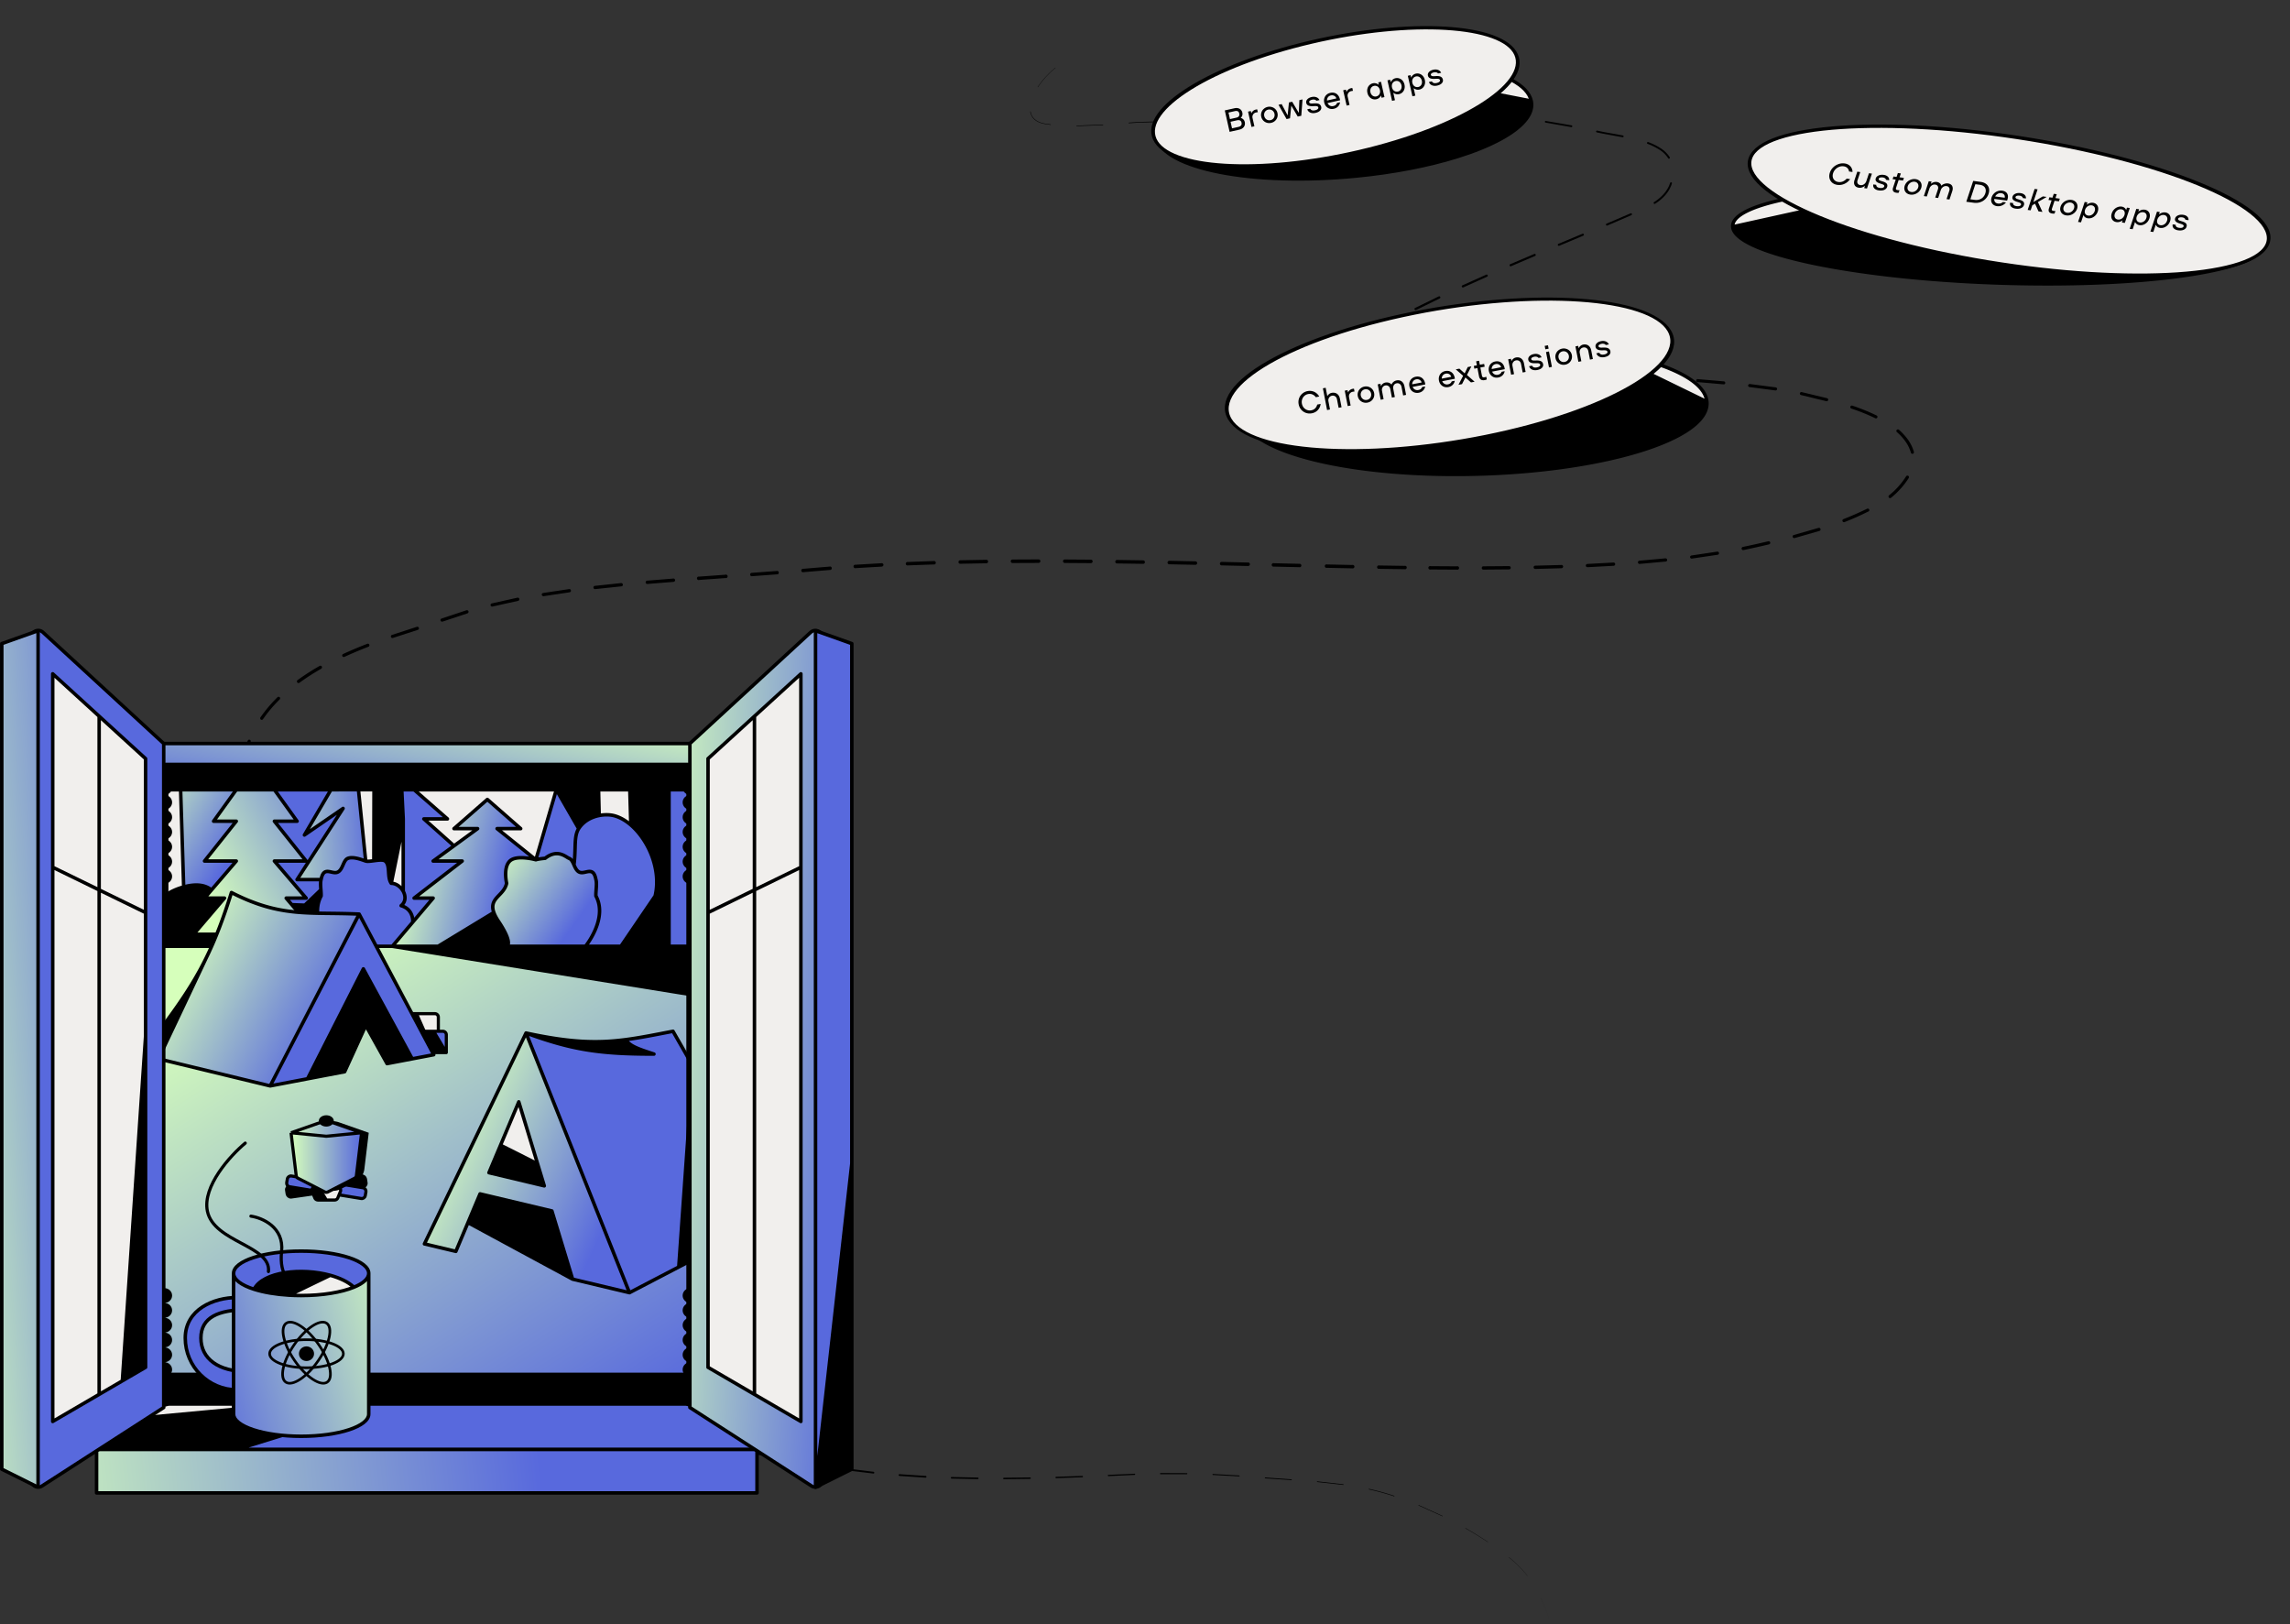 <svg xmlns="http://www.w3.org/2000/svg" width="1314" height="932" fill="none" viewBox="0 0 1314 932"><rect x="0" y="0" width="1314" height="932" fill="#333333" stroke="none"/><path fill="#000" d="m660.284 15.308-14.37 4.28 14.37-4.28ZM605.634 38.988a56.14 56.14 0 0 0-5.44 5.14c-.85.91-1.67 1.86-2.44 2.84-.77.98-1.45 2-2.18 3a.083.083 0 0 1-.093.02.07.07 0 0 1-.027-.02.086.086 0 0 1-.028-.065.086.086 0 0 1 .028-.065c.73-1 1.44-2 2.19-3s1.6-1.93 2.46-2.84a55.16 55.16 0 0 1 5.452-5.135.073.073 0 0 1 .055 0 .085.085 0 0 1 .023.015.08.08 0 0 1 .021.055.08.08 0 0 1-.021.055ZM591.354 64.018c.2 1.222.69 2.378 1.43 3.37a8.428 8.428 0 0 0 2.86 2.3c1.116.54 2.3.926 3.52 1.15 1.22.24 2.47.36 3.7.55a.12.12 0 0 1 .11.14.139.139 0 0 1-.017.049.132.132 0 0 1-.133.061c-1.24-.19-2.48-.32-3.72-.56a13.806 13.806 0 0 1-3.57-1.18 8.341 8.341 0 0 1-2.93-2.36 8.008 8.008 0 0 1-1.47-3.47.1.1 0 0 1 0-.042.093.093 0 0 1 .018-.038.091.091 0 0 1 .032-.028.098.098 0 0 1 .04-.012.11.11 0 0 1 .13.07ZM617.824 72.098l15-.61a.146.146 0 0 1 .063.005.147.147 0 0 1 .094.083c.008.02.013.04.013.062a.17.17 0 0 1-.047.117.168.168 0 0 1-.113.053l-15 .58a.141.141 0 0 1-.139-.084.15.15 0 0 1 .129-.206ZM647.764 70.358l3.74-.27c1.25-.11 2.5-.15 3.75-.17l7.51-.2c.053 0 .104.021.141.059a.198.198 0 0 1 .059.141.196.196 0 0 1-.052.14.19.19 0 0 1-.138.06l-7.48.18c-1.25 0-2.5.06-3.74.17l-3.74.25a.183.183 0 0 1-.134-.038.181.181 0 0 1-.066-.122.19.19 0 0 1 .15-.2ZM677.754 70.438l14.94 1.33a.24.24 0 0 1 .22.26.24.24 0 0 1-.26.21l-14.93-1.36a.23.23 0 0 1-.21-.24.218.218 0 0 1 .24-.2ZM707.644 72.868c4.997.251 10.003.251 15 0a.28.28 0 0 1 .29.26.277.277 0 0 1-.072.198.278.278 0 0 1-.188.092c-5 .25-10 .19-15-.06a.262.262 0 0 1-.175-.086.262.262 0 0 1-.065-.184.239.239 0 0 1 .21-.22ZM737.534 71.388l14.85-2.1a.31.31 0 0 1 .09.61l-14.87 2.07a.299.299 0 0 1-.33-.25.276.276 0 0 1 .006-.114.284.284 0 0 1 .244-.216h.01ZM767.204 67.098l14.9-1.8a.326.326 0 0 1 .255.067.334.334 0 0 1 .125.233.352.352 0 0 1-.3.39l-14.88 1.76a.322.322 0 0 1-.33-.157.335.335 0 0 1 .023-.36.34.34 0 0 1 .207-.133ZM797.094 64.338c2.51 0 5-.06 7.51 0h7.51a.38.38 0 0 1 .38.38.386.386 0 0 1-.39.38l-7.5-.05h-7.49a.37.37 0 0 1-.38-.35.384.384 0 0 1 .36-.36ZM827.114 64.608l15 .56a.42.42 0 0 1 .4.44.42.42 0 0 1-.27.376.406.406 0 0 1-.16.024l-15-.6a.403.403 0 0 1-.358-.265.407.407 0 0 1-.022-.155.392.392 0 0 1 .257-.357.39.39 0 0 1 .153-.023ZM857.103 66.098l14.95 1.37a.469.469 0 0 1 .36.672.458.458 0 0 1-.272.223.448.448 0 0 1-.178.015l-14.93-1.41a.441.441 0 0 1-.39-.48.43.43 0 0 1 .46-.39ZM886.944 69.398l14.81 2.54a.504.504 0 0 1 .415.585.503.503 0 0 1-.585.415l-14.78-2.6a.478.478 0 0 1-.338-.541.48.48 0 0 1 .498-.399h-.02ZM916.454 74.958l3.67.77 3.7.67 7.38 1.33a.516.516 0 0 1 .33.214.503.503 0 0 1 .08.386.502.502 0 0 1-.211.337.517.517 0 0 1-.389.083l-7.39-1.34-3.7-.68-3.67-.77a.51.51 0 0 1-.39-.6.504.504 0 0 1 .393-.4.5.5 0 0 1 .197 0ZM945.773 81.538a36.346 36.346 0 0 1 6.83 3.35 17.232 17.232 0 0 1 5.5 5.35.543.543 0 0 1-.588.807.53.53 0 0 1-.332-.247 16.083 16.083 0 0 0-5.16-5 35.37 35.37 0 0 0-6.62-3.26.536.536 0 0 1-.315-.685.534.534 0 0 1 .685-.315ZM959.334 105.318a18.763 18.763 0 0 1-3.8 6.66 27.714 27.714 0 0 1-5.83 4.93.562.562 0 0 1-.847-.591.557.557 0 0 1 .247-.349 26.157 26.157 0 0 0 5.6-4.72 17.695 17.695 0 0 0 3.61-6.26.538.538 0 0 1 .478-.378.544.544 0 0 1 .212.028.55.55 0 0 1 .33.68ZM936.104 123.458l-13.78 5.93a.584.584 0 0 1-.771-.751.582.582 0 0 1 .311-.319l13.78-5.9a.573.573 0 0 1 .433-.005.553.553 0 0 1 .307.305.569.569 0 0 1-.28.74ZM908.534 135.208l-13.84 5.81a.605.605 0 0 1-.655-.13.611.611 0 0 1-.176-.425.605.605 0 0 1 .371-.555l13.84-5.78a.594.594 0 0 1 .718.332.593.593 0 0 1-.258.748ZM880.854 146.848l-13.79 5.9a.61.61 0 0 1-.237.052.609.609 0 0 1-.444-.173.616.616 0 0 1-.191-.436.609.609 0 0 1 .173-.444.616.616 0 0 1 .199-.139l13.8-5.88a.6.6 0 0 1 .8.32.623.623 0 0 1-.31.8ZM853.324 158.748l-13.67 6.16a.643.643 0 0 1-.857-.815.641.641 0 0 1 .337-.355l13.7-6.15a.63.63 0 0 1 .51 1.15l-.02.01ZM826.073 171.258l-13.45 6.6a.648.648 0 0 1-.527.069.648.648 0 0 1-.407-.342.652.652 0 0 1-.023-.531.668.668 0 0 1 .377-.376l13.49-6.59a.66.66 0 0 1 .717.098.643.643 0 0 1 .218.448.666.666 0 0 1-.162.471.647.647 0 0 1-.203.153h-.03ZM799.324 184.768l-13.06 7.32a.69.69 0 0 1-.93-.27.675.675 0 0 1-.059-.513.674.674 0 0 1 .319-.407l13.12-7.33a.667.667 0 0 1 .969.763.682.682 0 0 1-.319.407l-.04.03ZM773.534 199.978c-4.16 2.74-8.24 5.61-12.17 8.67a.69.69 0 0 1-.526.152.714.714 0 0 1-.265-.087.711.711 0 0 1-.209-.185.68.68 0 0 1-.157-.526.688.688 0 0 1 .277-.474c4-3.08 8.08-6 12.27-8.72a.694.694 0 0 1 .76 1.16l.02.01ZM747.534 214.768c-1.26.19-2.52.34-3.8.42-.63 0-1.27.06-1.92 0h-.77a1.682 1.682 0 0 1-.41-.08l-.26-.16a.782.782 0 0 1-.23-.7.823.823 0 0 1 .31-.44.818.818 0 0 1 .19-.11l.23-.05h.78c2.57-.15 5.06-.09 7.57 0a.722.722 0 0 1 .509 1.229.711.711 0 0 1-.509.211c-2.49-.05-5-.1-7.43 0h-.62l.14-.08a.636.636 0 0 0 .22-.47.704.704 0 0 0-.2-.66c-.27-.19-.18-.11-.21-.13-.03-.02 0 0 .06 0h.64c.59 0 1.21 0 1.82-.05a37.9 37.9 0 0 0 3.66-.4.711.711 0 1 1 .22 1.41l.01.06ZM764.214 213.828l15-.25a.744.744 0 0 1 .523.217.732.732 0 0 1 .217.523.723.723 0 0 1-.057.283.735.735 0 0 1-.683.457l-15 .24a.737.737 0 0 1-.654-.735.74.74 0 0 1 .654-.735ZM794.164 212.958l15-.75a.766.766 0 0 1 .553.198.767.767 0 0 1 .247.532.751.751 0 0 1-.72.79l-15 .74a.76.76 0 0 1-.07-1.51h-.01ZM824.144 211.538l15-.34a.788.788 0 0 1 .5 1.311.788.788 0 0 1-.5.259l-15 .31a.764.764 0 0 1-.554-.215.77.77 0 0 1-.236-.545.745.745 0 0 1 .226-.561.757.757 0 0 1 .564-.219ZM854.183 211.428l15 .47a.813.813 0 0 1 .72.805.808.808 0 0 1-.72.805l-15-.49a.8.8 0 0 1 0-1.59ZM884.174 212.448l15.05.62a.822.822 0 0 1 .574.258.818.818 0 0 1 .141.906.816.816 0 0 1-.785.476l-15-.64a.8.8 0 0 1-.78-.84.819.819 0 0 1 .8-.78ZM914.215 213.758l15 .77a.837.837 0 0 1 .751.556.834.834 0 0 1-.226.906.833.833 0 0 1-.605.218l-15-.79a.84.84 0 0 1-.575-.271.828.828 0 0 1 .056-1.174.831.831 0 0 1 .599-.215ZM944.183 215.398l15 1a.851.851 0 0 1-.11 1.7l-15-1a.849.849 0 0 1-.459-1.454.85.85 0 0 1 .569-.236v-.01ZM974.124 217.538l15 1.3a.868.868 0 0 1 .62.287.844.844 0 0 1 .216.648.852.852 0 0 1-.325.601.862.862 0 0 1-.661.174l-14.94-1.3a.852.852 0 0 1-.473-1.504.856.856 0 0 1 .623-.196l-.06-.01ZM1004.02 220.348l14.9 1.94c.12.013.23.05.33.108.11.059.19.137.26.231.07.093.12.2.15.314.03.114.03.232.01.347a.774.774 0 0 1-.11.328.854.854 0 0 1-.89.422l-14.85-1.94a.787.787 0 0 1-.31-.109.856.856 0 0 1-.41-.525 1.26 1.26 0 0 1-.02-.336c.02-.112.06-.22.11-.318a.942.942 0 0 1 .23-.253.86.86 0 0 1 .63-.169l-.03-.04ZM1033.75 224.978l14.6 3.53c.23.054.42.196.55.394a.88.88 0 0 1-.29 1.202.896.896 0 0 1-.67.104l-14.55-3.53a.862.862 0 0 1-.51-.398.859.859 0 0 1-.1-.645c.06-.219.19-.41.38-.53a.863.863 0 0 1 .64-.117l-.05-.01ZM1062.8 232.748c4.79 1.582 9.47 3.476 14 5.67.21.103.37.284.44.503a.86.86 0 0 1-.04.667.954.954 0 0 1-.2.275.904.904 0 0 1-.3.173.827.827 0 0 1-.34.044.91.91 0 0 1-.33-.092 114.082 114.082 0 0 0-13.8-5.58.839.839 0 0 1-.44-.45.869.869 0 0 1-.03-.634.876.876 0 0 1 .4-.488c.2-.106.42-.138.63-.088h.01ZM1089.6 246.618a32.466 32.466 0 0 1 5.19 5.67 22.923 22.923 0 0 1 3.39 7c.04.112.05.229.03.344a.94.94 0 0 1-.1.328.98.98 0 0 1-.23.262.825.825 0 0 1-.31.156.9.9 0 0 1-.67-.079.874.874 0 0 1-.26-.224 1.107 1.107 0 0 1-.16-.307 21.281 21.281 0 0 0-3.13-6.45 30.027 30.027 0 0 0-4.91-5.37.948.948 0 0 1-.21-.27.941.941 0 0 1-.09-.331.982.982 0 0 1 .04-.341c.04-.11.1-.211.17-.298a.918.918 0 0 1 .61-.302.86.86 0 0 1 .64.212ZM1095.25 274.258a46.574 46.574 0 0 1-10.16 11.36.873.873 0 0 1-.65.201.915.915 0 0 1-.61-.321.91.91 0 0 1-.2-.655.938.938 0 0 1 .32-.605 44.43 44.43 0 0 0 9.77-10.9.81.81 0 0 1 .24-.255c.09-.069.2-.118.31-.145a.883.883 0 0 1 .67.11c.2.126.34.323.4.551.05.228.01.468-.11.669l.02-.01ZM1072.12 293.478c-4.5 2.254-9.09 4.293-13.78 6.12a.877.877 0 0 1-.65-.045.925.925 0 0 1-.46-.482.938.938 0 0 1 0-.66.948.948 0 0 1 .45-.483c4.63-1.82 9.19-3.83 13.64-6a.926.926 0 0 1 .69-.048c.11.037.21.096.3.172a.83.83 0 0 1 .21.276c.06.105.09.22.1.337 0 .117-.01.235-.05.346a.878.878 0 0 1-.45.517v-.05ZM1044.14 304.608l-14.46 4.15a.905.905 0 0 1-.97-1.295.862.862 0 0 1 .47-.445l14.38-4.12c.23-.04.45.004.65.123a.9.9 0 0 1 .39.521.917.917 0 0 1-.54 1.096l.08-.03ZM1015.09 312.368c-2.43.56-4.86 1.14-7.31 1.68l-7.35 1.59a.878.878 0 0 1-.35.005.91.91 0 0 1-.604-1.398.918.918 0 0 1 .574-.397l7.31-1.57 7.3-1.68a.91.91 0 0 1 .95.355c.07.098.12.208.14.325.06.232.02.476-.1.68a.945.945 0 0 1-.56.41ZM985.643 318.328l-14.87 2.21a.921.921 0 0 1-1-.78.91.91 0 0 1 .77-1l14.81-2.22a.918.918 0 0 1 1.004.785.921.921 0 0 1-.744 1.035l.03-.03ZM955.853 322.218l-15 1.37a.927.927 0 0 1-.903-.489.935.935 0 0 1-.065-.704.914.914 0 0 1 .452-.544.912.912 0 0 1 .346-.103l14.92-1.35a.923.923 0 0 1 .17 1.84l.08-.02ZM925.915 324.658l-15 .81a.935.935 0 0 1-.743-1.552.942.942 0 0 1 .643-.308l15-.81a.94.94 0 0 1 .672.237.942.942 0 0 1 .308.643.937.937 0 0 1-.528.89.916.916 0 0 1-.352.09ZM895.934 326.068l-15 .41a.94.94 0 1 1 0-1.88l15-.4a.935.935 0 0 1 .693.243.942.942 0 0 1 .307.667.998.998 0 0 1-1 .96ZM865.924 326.728l-15 .13a1.007 1.007 0 0 1-.498-.363 1.005 1.005 0 0 1 0-1.173c.124-.171.298-.298.498-.364l15-.11c.249 0 .488.099.665.275a.943.943 0 0 1 0 1.33.943.943 0 0 1-.665.275ZM835.914 326.868l-15-.09a.995.995 0 0 1-.899-.14 1.001 1.001 0 0 1 .899-1.76l15 .09a1.009 1.009 0 0 1 .898.14 1.002 1.002 0 0 1 .305 1.265.994.994 0 0 1-.737.533.995.995 0 0 1-.466-.038ZM805.904 326.618l-15-.22a.999.999 0 0 1 0-1.92l15 .23a1.004 1.004 0 0 1 1.189.504 1.008 1.008 0 0 1 0 .902 1.006 1.006 0 0 1-1.189.504ZM775.913 326.128l-15-.31a.997.997 0 0 1-.757-.97 1.001 1.001 0 0 1 .757-.97l15 .32a1 1 0 1 1 0 1.93ZM745.914 325.478l-15-.35a1.005 1.005 0 0 1-1.127-.561.999.999 0 0 1 .023-.877.993.993 0 0 1 .705-.521c.149-.028.303-.021.449.019l15 .35a.997.997 0 0 1 .757.97.999.999 0 0 1-.757.97h-.05ZM715.924 324.778l-15-.35a.999.999 0 0 1-.95-1 1 1 0 0 1 1-1l15 .36c.146-.033.298-.033.445 0a1.012 1.012 0 0 1 .678.541 1.006 1.006 0 0 1 0 .868 1 1 0 0 1-1.123.541l-.05.04ZM685.934 324.098l-15-.3a.997.997 0 0 1-.707-1.707.996.996 0 0 1 .707-.293l15 .31a1 1 0 0 1 1 1 1.004 1.004 0 0 1-1 .99ZM655.943 323.538l-15-.22a1 1 0 1 1 0-2l15 .23a1 1 0 1 1 0 2v-.01ZM625.953 323.138l-15-.1a1 1 0 1 1 0-2l15 .11a.997.997 0 0 1 1 1 1.003 1.003 0 0 1-1 .99ZM595.964 323.008l-15 .06a.997.997 0 0 1-1-1 .997.997 0 0 1 1-1l15-.07a1 1 0 1 1 0 2v.01ZM565.974 323.218l-15 .28a.997.997 0 0 1-.707-1.707.996.996 0 0 1 .707-.293l15-.27a1 1 0 1 1 0 2v-.01ZM535.994 323.888l-15 .54a1.009 1.009 0 0 1-.851-.164 1.012 1.012 0 0 1-.403-.767 1.01 1.01 0 0 1 .347-.794 1.001 1.001 0 0 1 .837-.225l15-.55a1 1 0 0 1 .07 2v-.04ZM506.043 325.128l-15 .87a.995.995 0 0 1-.863-.136 1.011 1.011 0 0 1-.426-.764 1 1 0 0 1 1.179-1.04l15-.88a1.002 1.002 0 0 1 1 .92 1 1 0 0 1-.91 1l.02.03ZM476.124 327.068l-15 1.24a1 1 0 1 1-.16-1.92l15-1.26a1 1 0 1 1 .16 1.94ZM446.223 329.538l-15 1.12a1.002 1.002 0 0 1-.638-1.524.998.998 0 0 1 .498-.396l15-1.12a1.001 1.001 0 0 1 .15 1.92h-.01ZM416.293 331.698l-15 1.08a1.004 1.004 0 0 1-.902-.079.995.995 0 0 1-.468-.775.993.993 0 0 1 .765-1.046.988.988 0 0 1 .465 0l15-1.08a.994.994 0 0 1 .903.079 1.008 1.008 0 0 1 .468.775.993.993 0 0 1-.35.836 1.005 1.005 0 0 1-.881.21ZM386.384 333.898l-14.95 1.2a.948.948 0 0 1-.756-1.542.951.951 0 0 1 .606-.348l15-1.22a.944.944 0 0 1 .729.198.944.944 0 0 1 .306 1.05.939.939 0 0 1-.508.559.962.962 0 0 1-.377.083l-.05.02ZM356.534 336.458l-14.9 1.57a.932.932 0 0 1-.746-.16.938.938 0 0 1 .165-1.616.944.944 0 0 1 .381-.084l14.93-1.58a.937.937 0 0 1 .925.485.936.936 0 0 1-.375 1.276.94.94 0 0 1-.35.109h-.03ZM326.744 339.888l-14.81 2.22a1.003 1.003 0 0 1-1.06-.78.94.94 0 0 1 .79-1.06l14.87-2.23a.926.926 0 0 1 .948.437.927.927 0 0 1-.33 1.285.933.933 0 0 1-.348.118l-.06.01ZM297.214 344.798l-14.61 3.25a.91.91 0 0 1-.696-.121.934.934 0 0 1-.26-.249.936.936 0 0 1-.023-1.025.908.908 0 0 1 .579-.405l14.68-3.28a.929.929 0 0 1 .985 1.403.925.925 0 0 1-.585.407l-.07.02ZM268.174 351.978l-14.19 4.7h-.05a.92.92 0 0 1-.893-1.564.907.907 0 0 1 .313-.176l14.29-4.75a.918.918 0 0 1 1.16.58.926.926 0 0 1-.267.991.914.914 0 0 1-.313.179l-.05.04ZM239.724 361.438l-14.25 4.62a.907.907 0 0 1-.969-.271.902.902 0 0 1-.171-.309.901.901 0 0 1 .58-1.15l14.28-4.64a.93.93 0 0 1 1.16.59.923.923 0 0 1-.59 1.15l-.04.01ZM211.394 371.118c-4.65 1.8-9.24 3.72-13.76 5.81a.888.888 0 0 1-.692.03.888.888 0 0 1-.508-.47.903.903 0 0 1-.03-.692.908.908 0 0 1 .47-.508c4.56-2.11 9.19-4.05 13.87-5.86a.895.895 0 0 1 .982.22.905.905 0 0 1 .188.3.9.9 0 0 1-.52 1.17ZM184.353 383.718a131.694 131.694 0 0 0-12.53 8.06.888.888 0 0 1-.697.159.897.897 0 0 1-.593-.399.885.885 0 0 1-.049-.994.897.897 0 0 1 .239-.256 133.76 133.76 0 0 1 12.69-8.17.92.92 0 0 1 .333-.113.911.911 0 0 1 .897.443.902.902 0 0 1-.33 1.23l.04.04ZM160.474 401.358a79.846 79.846 0 0 0-9.56 11.31.886.886 0 0 1-.573.373.873.873 0 0 1-.667-.143.896.896 0 0 1-.23-1.24 80.744 80.744 0 0 1 9.77-11.57.898.898 0 0 1 1.27 0 .913.913 0 0 1 0 1.27h-.01ZM143.884 425.668a66.22 66.22 0 0 0-4 14.23.879.879 0 0 1-1 .73.88.88 0 0 1-.73-1 67.55 67.55 0 0 1 4-14.62.906.906 0 0 1 .48-.482.904.904 0 0 1 .68-.008.899.899 0 0 1 .49 1.16l.08-.01ZM139.083 454.678a86.2 86.2 0 0 0 .62 7.4c.3 2.46.71 4.89 1.2 7.34a.858.858 0 0 1-.69 1 .872.872 0 0 1-1-.69c-.49-2.45-.92-4.95-1.23-7.45-.31-2.5-.53-5-.63-7.55a.893.893 0 0 1 .23-.634.87.87 0 0 1 .61-.286.88.88 0 0 1 .92.85l-.03.02ZM142.824 484.538a6.3 6.3 0 0 1-.47 2.14 2.788 2.788 0 0 1-.87 1.07c-.39.267-.848.416-1.32.43a6.334 6.334 0 0 1-2.15-.34c-.63-.2-1.23-.42-1.82-.63a24.004 24.004 0 0 0-7-1.76.857.857 0 0 1-.601-.29.86.86 0 0 1-.219-.63.876.876 0 0 1 .93-.82c2.575.242 5.1.869 7.49 1.86.59.21 1.17.43 1.73.6a4.95 4.95 0 0 0 1.53.27c.41 0 .51-.13.72-.5.186-.486.291-1 .31-1.52a.89.89 0 0 1 .94-.81.858.858 0 0 1 .595.304.854.854 0 0 1 .205.636v-.01ZM116.533 490.898a39.715 39.715 0 0 0-4.7 5.62c-.71 1-1.38 2-2 3.09a30.192 30.192 0 0 0-1.71 3.18v.1a.867.867 0 0 1-1.16.39.871.871 0 0 1-.39-1.15 31.59 31.59 0 0 1 1.84-3.42 59.82 59.82 0 0 1 2.08-3.18 41.509 41.509 0 0 1 4.91-5.87.873.873 0 0 1 .61-.254.873.873 0 0 1 .61.254.857.857 0 0 1 0 1.22l-.09.02ZM107.994 516.918a61.98 61.98 0 0 0 6.12 13.43.86.86 0 0 1-.96 1.26.842.842 0 0 1-.52-.4 63.986 63.986 0 0 1-6.29-13.8.855.855 0 0 1 .06-.654.862.862 0 0 1 .51-.416c.108-.034.222-.045.335-.034a.843.843 0 0 1 .735.614h.01ZM122.334 542.788l9 11.92a.85.85 0 0 1-.17 1.19.851.851 0 0 1-1.19-.16l-9.06-12a.86.86 0 0 1 .16-1.2.858.858 0 0 1 1.2.17l.06.08ZM140.634 566.538l9.12 11.94a.832.832 0 0 1-.445 1.325.844.844 0 0 1-.885-.305l-9.1-11.9a.836.836 0 0 1 .15-1.19.859.859 0 0 1 1.19.16l-.03-.03ZM158.234 590.898a77.52 77.52 0 0 1 6.8 13.53.815.815 0 0 1-.215.886.802.802 0 0 1-.275.164.82.82 0 0 1-1-.49 75.991 75.991 0 0 0-6.68-13.22.839.839 0 0 1 .27-1.15.838.838 0 0 1 1.15.27l-.05.01ZM167.163 619.438a90.95 90.95 0 0 0 1.24 14.81.799.799 0 0 1-1.58.25 93.708 93.708 0 0 1-1.29-15.06c0-.215.086-.421.237-.573a.814.814 0 0 1 1.146 0 .81.81 0 0 1 .237.573h.01ZM171.683 648.778c1.36 4.79 3 9.51 4.7 14.18a.781.781 0 0 1-1.056.98.768.768 0 0 1-.404-.44c-1.76-4.69-3.37-9.45-4.76-14.29a.782.782 0 0 1 .062-.617.783.783 0 0 1 .488-.383.778.778 0 0 1 1 .54l-.03.03ZM181.994 676.828l3 6.85c.51 1.14 1 2.3 1.55 3.41l1.61 3.35a.761.761 0 0 1-.36 1 .758.758 0 0 1-1-.36l-1.64-3.4c-.57-1.13-1.05-2.28-1.56-3.42l-3-6.87a.769.769 0 0 1 .4-1 .764.764 0 0 1 .581-.012.764.764 0 0 1 .419.402v.05ZM195.974 703.098a96.36 96.36 0 0 0 9.74 11.23.748.748 0 0 1 0 1.05.74.74 0 0 1-1 0 97.692 97.692 0 0 1-9.9-11.4.743.743 0 0 1 .15-1 .75.75 0 0 1 1 .15l.01-.03ZM216.904 724.198l6 4.47 3 2.24c1 .74 2 1.5 3 2.22a.712.712 0 0 1 .18 1 .699.699 0 0 1-.462.301.718.718 0 0 1-.538-.121c-1-.71-2-1.49-3-2.23l-3-2.24-6-4.49a.72.72 0 0 1-.15-1 .72.72 0 0 1 1-.15h-.03ZM240.813 742.328l11.47 9.7a.695.695 0 0 1 .218.759.682.682 0 0 1-.138.241.7.7 0 0 1-1 .08l-11.45-9.66a.714.714 0 0 1-.09-1 .72.72 0 0 1 1-.08l-.01-.04ZM263.694 761.738l11.76 9.23a.681.681 0 0 1 .11.95.667.667 0 0 1-.94.11l-11.85-9.26a.698.698 0 0 1-.253-.753.68.68 0 0 1 .133-.247.698.698 0 0 1 .753-.253.68.68 0 0 1 .247.133l.04.09ZM287.914 779.188c2.14 1.26 4.33 2.46 6.54 3.58s4.49 2.16 6.75 3.25a.672.672 0 0 1 .31.87.66.66 0 0 1-.88.31c-2.25-1.08-4.52-2.12-6.77-3.25a117.59 117.59 0 0 1-6.62-3.61.67.67 0 0 1-.311-.405.665.665 0 0 1 .981-.745ZM314.694 792.538l13.49 6.56a.642.642 0 0 1 .3.85.637.637 0 0 1-.611.356.623.623 0 0 1-.239-.066l-13.5-6.5a.637.637 0 0 1-.363-.617.63.63 0 0 1 .214-.443.64.64 0 0 1 .709-.1v-.04ZM341.744 805.538l13.72 6a.625.625 0 0 1 .383.333.611.611 0 0 1 .006.507.614.614 0 0 1-.633.37.61.61 0 0 1-.246-.08l-13.77-6a.629.629 0 0 1 .5-1.15l.04.02ZM369.413 816.968c4.69 1.69 9.43 3.25 14.22 4.63a.598.598 0 0 1 .124 1.095.58.58 0 0 1-.454.045c-4.82-1.38-9.58-2.94-14.3-4.64a.602.602 0 0 1-.238-.97.576.576 0 0 1 .189-.139.588.588 0 0 1 .459-.021ZM398.144 825.328l14.59 3.45a.573.573 0 0 1 .358.256.57.57 0 0 1 .072.434.584.584 0 0 1-.466.437.563.563 0 0 1-.224-.007l-14.61-3.44a.59.59 0 0 1 .27-1.14l.01.01ZM427.364 832.068l14.67 3.07a.558.558 0 0 1 .42.66.55.55 0 0 1-.236.347.539.539 0 0 1-.414.073l-14.69-3.06a.557.557 0 0 1-.437-.446.557.557 0 0 1 .244-.574.558.558 0 0 1 .423-.08l.02.01ZM456.754 837.968l14.78 2.57a.55.55 0 0 1 .44.62.536.536 0 0 1-.62.43l-14.82-2.55a.54.54 0 0 1-.435-.418.54.54 0 0 1 .625-.652h.03ZM486.344 842.708l14.88 1.83a.507.507 0 0 1 .44.57.493.493 0 0 1-.191.341.5.5 0 0 1-.379.099l-14.9-1.8a.506.506 0 0 1-.351-.194.524.524 0 0 1-.109-.386.533.533 0 0 1 .58-.45l.03-.01ZM516.144 845.918l15 1a.504.504 0 0 1 .465.535.5.5 0 0 1-.535.465l-15-1a.501.501 0 0 1-.46-.53.506.506 0 0 1 .165-.348.482.482 0 0 1 .365-.122ZM546.074 847.538l15 .33a.452.452 0 0 1 .43.46.443.443 0 0 1-.45.43l-15-.3a.46.46 0 1 1 0-.92h.02ZM576.053 847.968l15-.17a.396.396 0 0 1 .289.114.383.383 0 0 1 .121.286.388.388 0 0 1-.243.382.4.4 0 0 1-.157.028l-15 .21a.442.442 0 0 1-.307-.119.426.426 0 0 1-.133-.301c0-.112.044-.22.122-.301a.435.435 0 0 1 .298-.129h.01ZM606.033 847.428l15-.5a.37.37 0 0 1 0 .74l-15 .54a.39.39 0 0 1-.41-.37.398.398 0 0 1 .107-.282.397.397 0 0 1 .273-.128h.03ZM636.014 846.318l15-.66a.323.323 0 0 1 .35.32.318.318 0 0 1-.018.13.315.315 0 0 1-.174.19.312.312 0 0 1-.128.03l-15 .7a.358.358 0 0 1-.37-.34.359.359 0 0 1 .092-.257.35.35 0 0 1 .248-.113ZM666.003 845.268l15 .06a.308.308 0 0 1 .3.3.3.3 0 0 1-.3.3h-15a.321.321 0 0 1-.346-.45.316.316 0 0 1 .208-.174.321.321 0 0 1 .138-.006v-.03ZM696.014 845.808l15 .85a.26.26 0 1 1 0 .52l-15-.81a.28.28 0 0 1-.198-.478.284.284 0 0 1 .198-.082ZM725.954 847.808l15 1.06a.234.234 0 0 1 .193.046.23.23 0 0 1 .062.08.228.228 0 0 1-.153.323.234.234 0 0 1-.102.001l-15-1a.25.25 0 0 1 0-.49v-.02ZM755.873 850.028l14.91 1.69a.173.173 0 0 1 .071.018.197.197 0 0 1 .058.045.222.222 0 0 1 .035.064.181.181 0 0 1 .006.073.203.203 0 0 1-.069.129.19.19 0 0 1-.141.041l-14.9-1.65a.206.206 0 0 1-.136-.079.21.21 0 0 1-.044-.151.21.21 0 0 1 .23-.18h-.02ZM785.534 854.338a139.764 139.764 0 0 1 14.48 4 .152.152 0 0 1 .1.074.148.148 0 0 1-.023.177.133.133 0 0 1-.053.035.147.147 0 0 1-.124-.006 141.646 141.646 0 0 0-14.38-3.94.185.185 0 0 1-.107-.079.182.182 0 0 1-.023-.131.176.176 0 0 1 .073-.106c.038-.024.083-.033.127-.024h-.07ZM814.073 863.648l13.66 6.2a.117.117 0 0 1 .038.024.12.12 0 0 1 .025.038.132.132 0 0 1 .008.044.136.136 0 0 1-.035.082.11.11 0 0 1-.082.033.11.11 0 0 1-.044-.011l-13.66-6.17a.136.136 0 0 1-.071-.076.139.139 0 0 1 .001-.104.139.139 0 0 1 .18-.06h-.02ZM840.994 876.878c4.34 2.49 8.61 5.11 12.77 7.88a.067.067 0 0 1 .019.025c.005.009.007.02.007.03a.067.067 0 0 1-.007.031.063.063 0 0 1-.019.024.082.082 0 0 1-.025.02.078.078 0 0 1-.03.007.082.082 0 0 1-.031-.007.068.068 0 0 1-.024-.02c-4.16-2.76-8.42-5.373-12.78-7.84a.1.1 0 0 1-.035-.059.1.1 0 0 1 .013-.068.104.104 0 0 1 .053-.044.102.102 0 0 1 .069.001l.02.02ZM865.893 893.588a68.972 68.972 0 0 1 10.57 10.62v.06c0 .01 0 0-.06 0a68.292 68.292 0 0 0-10.59-10.57.075.075 0 0 1-.015-.02.07.07 0 0 1-.005-.025c0-.008.002-.017.005-.025a.095.095 0 0 1 .015-.02.06.06 0 0 1 .04-.015c.015 0 .029.005.04.015v-.02ZM884.223 917.018c2.05 4.554 3.82 9.23 5.3 14a122.76 122.76 0 0 0-5.33-14h.03Z"/><path fill="#F1EFED" d="M84.5 434.663h311.357v294.983H84.5z"/><path fill="#000" d="M59.586 802.163a5 5 0 0 0 5 5h26.048a5 5 0 0 0 5-5V595.715l-36.048 36.207v170.241Z"/><path stroke="#000" stroke-linejoin="round" stroke-width="2" d="M95.634 595.715V455.163a5 5 0 0 0-5-5H64.586a5 5 0 0 0-5 5v176.759m36.048-36.207v206.448a5 5 0 0 1-5 5H64.586a5 5 0 0 1-5-5V631.922m36.048-36.207-36.048 36.207"/><path fill="#000" d="M312.83 542.999H225.119l87.711 14.172 87.712 14.172v-28.344h-29.899a1.15 1.15 0 0 1-.553 0h-57.26Z"/><path fill="#5869DD" d="M400.542 542.999v-89.836h-16.657v89.836h16.657ZM225.119 542.999l11.712-13.821s.781-7.317-6.66-9.479c2.679-2.171 2.679-5.383 1.299-8.052a7.432 7.432 0 0 0-.105-.197c-1.411-2.576-4.104-4.598-6.874-4.598-1.211-1.654-1.37-4.046-1.525-6.368-.172-2.594-.339-5.1-1.958-6.39-1.131-.9-3.932-.527-6.518-.182-1.932.258-3.744.499-4.65.182l-.45-.158c-2.811-.991-6.942-2.447-9.741-1.403-1.359.507-2.062 2.087-2.793 3.733-.687 1.547-1.4 3.152-2.71 3.977-1.243.782-2.686.458-4.094.141-2.458-.553-4.808-1.082-5.801 4.342-.439 1.461-.273 3.746-.12 5.86.097 1.337.189 2.606.12 3.556a17.14 17.14 0 0 0-1.859 5.557c-1.786 11.561 7.85 23.3 7.85 23.3h34.877Z"/><path fill="#000" d="M89.907 542.999h36.309l2.602-6.911H111.12l17.698-20.731h-11.452l3.993-4.66c-3.391-2.809-8.485-3.804-15.965-1.756-7.89 2.161-12.72 5.906-15.487 10.2v23.858Z"/><path fill="url(#a)" d="M117.366 542.999H89.907v265.664h310.635v-237.32l-87.712-14.172-87.711-14.172H117.366Z"/><path fill="#000" d="M181.914 536.088h-11.452v6.911h19.78s-9.636-11.739-7.85-23.3l-7.473-.279-7.473-.279 7.234 8.474 7.234 8.473Z"/><path fill="#000" d="M170.462 536.088h11.452l-7.234-8.473-28.164 3.134-10.931 12.25h34.877v-6.911Z"/><path fill="#000" fill-rule="evenodd" d="m283.363 523.601-31.957 19.398h39.301s.143-.036.319-.18c.776-.631 2.209-3.34-5.004-14.173-1.294-1.943-2.148-3.602-2.659-5.045ZM370.09 542.999h-13.795l19.636-28.857c-.615 15.241-2.313 28.113-5.288 28.857h-.553Z" clip-rule="evenodd"/><path fill="url(#b)" d="M135.585 453.163h-31.948l1.757 55.778c7.48-2.048 12.574-1.053 15.965 1.756l14.226-16.603h-18.219l18.219-22.858h-13.013l13.013-18.073Z"/><path fill="url(#c)" d="M237.612 515.357h10.931l-11.712 13.821-11.712 13.821h26.287l31.957-19.398c-2.977-8.424 5.782-9.483 7.344-16.749 0 0-2.117-8.931 1.804-12.758 3.922-3.827 14.958-.739 14.958-.739l-22.227-17.866h13.534l-19.13-16.744-19.13 16.744h13.534l-12.753 9.303-.781.569-11.973 8.733h16.658l-6.898 5.316-6.897 5.316-13.794 10.631Z"/><path fill="url(#d)" d="m170.462 471.236-13.014-18.073h-21.863l-13.013 18.073h13.013l-18.219 22.858h18.219l-14.226 16.603-3.993 4.66h11.452l-17.698 20.731h17.698l-2.602 6.911h9.369l10.931-12.25 28.164-3.134-7.234-8.474-3.231-3.784h11.452l-18.219-21.263h18.219l-18.219-22.858h13.014Z"/><path fill="#5869DD" d="M335.952 542.999h20.343l19.636-28.857c3.575-15.28-3.93-32.101-13.971-40.748-2.951-2.541-6.12-4.376-9.292-5.259-2.529-.704-5.695-.803-8.865-.172-4.525.901-9.058 3.289-11.754 7.526-1.837 2.887-1.943 6.632-2.078 11.35-.079 2.793-.169 5.927-.632 9.427.687 1.547 1.4 3.152 2.71 3.977 1.243.782 2.686.458 4.094.141 2.458-.553 4.808-1.082 5.8 4.342.44 1.461.274 3.746.121 5.86-.097 1.337-.189 2.606-.121 3.556a17.118 17.118 0 0 1 1.86 5.557c.756 4.897-.537 9.827-2.279 13.882-2.37 5.518-5.572 9.418-5.572 9.418Z"/><path fill="url(#e)" d="M301.076 542.999h34.876s3.202-3.9 5.572-9.418c1.742-4.055 3.035-8.985 2.279-13.882a17.118 17.118 0 0 0-1.86-5.557c-.068-.95.024-2.219.121-3.556.153-2.114.319-4.399-.121-5.86-.992-5.424-3.342-4.895-5.8-4.342-1.408.317-2.851.641-4.094-.141-1.31-.825-2.023-2.43-2.71-3.977-.732-1.646-1.434-3.226-2.793-3.733-1.892-.706-6.49-5.694-13.716-.044-2.422.236-4.45.545-5.361.866 0 0-11.036-3.088-14.958.739-3.921 3.827-1.804 12.758-1.804 12.758-1.562 7.266-10.321 8.325-7.344 16.749.511 1.443 1.365 3.102 2.659 5.045 7.213 10.833 5.78 13.542 5.004 14.173-.176.144-.319.18-.319.18h10.369Z"/><path fill="#000" d="M383.885 453.163h-22.506l.581 20.231c10.041 8.647 17.546 25.468 13.971 40.748-.615 15.241-2.313 28.113-5.288 28.857h13.242v-89.836Z"/><path fill="url(#f)" d="m209.84 494.094-5.726-56.431-9.968 8.23-19.466 33.25 22.176-15.25-26.394 40.833h13.789c.993-5.424 3.343-4.895 5.801-4.342 1.408.317 2.851.641 4.094-.141 1.31-.825 2.023-2.43 2.71-3.977.731-1.646 1.434-3.226 2.793-3.733 2.799-1.044 6.93.412 9.741 1.403l.45.158Z"/><path fill="#000" fill-rule="evenodd" d="m204.114 437.663-9.968 15.5v-7.27l9.968-8.23Zm-19.983 72.923-9.212 8.834 7.473.279a17.14 17.14 0 0 1 1.859-5.557c.069-.95-.023-2.219-.12-3.556Z" clip-rule="evenodd"/><path fill="#5869DD" d="m157.448 453.163 13.014 18.073h-13.014l18.219 22.858h-18.219l18.219 21.263h-11.452l3.231 3.784 7.473.279 9.212-8.834c-.153-2.114-.319-4.399.12-5.86h-13.789l26.394-40.833-22.176 15.25 19.466-33.25v7.27h-36.698Z"/><path fill="#000" fill-rule="evenodd" d="m230.171 445.893 7.441 7.27h-6.247l-1.194-7.27Z" clip-rule="evenodd"/><path fill="#5869DD" fill-rule="evenodd" d="M248.543 515.357h-10.931l13.794-10.631 6.897-5.316 6.898-5.316h-16.658l11.973-8.733-17.308-15.454h13.534l-19.13-16.744h-7.079l.832 16.744v41.543c.036.065.071.131.105.197 1.38 2.669 1.38 5.881-1.299 8.052 7.441 2.162 6.66 9.479 6.66 9.479l11.712-13.821Z" clip-rule="evenodd"/><path fill="#5869DD" d="M326.546 492.533c1.359.507 2.061 2.087 2.793 3.733.463-3.5.553-6.634.632-9.427.135-4.718.241-8.463 2.078-11.35l-12.842-22.326-11.738 40.192c.911-.321 2.939-.63 5.361-.866 7.226-5.65 11.824-.662 13.716.044Z"/><path fill="#000" d="M330.269 453.163h-11.062l12.842 22.326c2.696-4.237 7.229-6.625 11.754-7.526l-.351-14.8h-13.183Z"/><path fill="#000" fill-rule="evenodd" d="M221.008 494.094c1.619 1.29 1.786 3.796 1.958 6.39.155 2.322.314 4.714 1.525 6.368l6.874-33.75v-3.195l-.832-16.744h.832l-1.194-7.27.362 7.27h-5.414l-10.503-7.75-.126 48.499c2.586-.345 5.387-.718 6.518.182Z" clip-rule="evenodd"/><path fill="#000" d="M89.908 453.163v-1a1 1 0 0 0-1 1h1Zm310.634 0h1a1 1 0 0 0-1-1v1Zm-151.999 62.194.763.647a1.002 1.002 0 0 0-.763-1.647v1Zm-10.931 0-.611-.792a1 1 0 0 0 .611 1.792v-1Zm27.589-21.263.61.792a1 1 0 0 0-.61-1.792v1Zm-16.658 0-.589-.808a1 1 0 0 0 .589 1.808v-1Zm25.507-18.605.589.808a1 1 0 0 0-.589-1.808v1Zm-13.534 0-.659-.752a1 1 0 0 0 .659 1.752v-1Zm30.191 31.363.978.21a.995.995 0 0 0-.005-.441l-.973.231Zm-4.685 21.794-.832.555.832-.555Zm43.317-32.38-.914.406.914-.406Zm-158.877-25.03v1a1 1 0 0 0 .811-1.584l-.811.584Zm-13.014 0v-1a1 1 0 0 0-.782 1.624l.782-.624Zm18.219 22.858v1a1 1 0 0 0 .782-1.623l-.782.623Zm-18.219 0v-1a1 1 0 0 0-.759 1.651l.759-.651Zm18.219 21.263v1a1 1 0 0 0 .76-1.651l-.76.651Zm-11.452 0v-1a1.001 1.001 0 0 0-.76 1.649l.76-.649Zm17.699 20.731v1a1 1 0 0 0 .76-1.649l-.76.649Zm-11.452 0v-1a1 1 0 0 0-1 1h1Zm66.369-6.91.763.647-.763-.647Zm-37.182-36.645-.35-.937.35.937Zm21.359 1.561.623-.782-.623.782Zm4.111-40.931-.594.805a1 1 0 0 0 .594.195v-1Zm-40.868 51.563.958.287a.981.981 0 0 0 .026-.107l-.984-.18Zm-61.679-33.49-.812-.584a1 1 0 0 0 .812 1.584v-1Zm13.013 0 .782.624a1 1 0 0 0-.782-1.624v1Zm-18.219 22.858-.782-.623a1.002 1.002 0 0 0 .782 1.623v-1Zm18.219 0 .76.651a1.001 1.001 0 0 0-.76-1.651v1Zm-18.219 21.263-.759-.651a1.001 1.001 0 0 0 .759 1.651v-1Zm11.452 0 .761.649a.999.999 0 0 0-.761-1.649v1Zm-17.698 20.731-.761-.649a1 1 0 0 0 .761 1.649v-1Zm113.371-29.236-.807.591a1 1 0 0 0 .807.409v-1Zm26.915-2.126-.61-.792.61.792Zm-21.235 14.973-.629-.777a.999.999 0 0 0 .35 1.738l.279-.961Zm-20.331-25.605-.331.944.331-.944Zm-5.726-56.431.593-.805a1 1 0 0 0-1.23.034l.637.771Zm-9.968 62.58.533.846-.533-.846Zm-9.895 13.899.88.475a.98.98 0 0 0 .118-.402l-.998-.073Zm-55.433 21.946.936.353a1.002 1.002 0 0 0-.936-1.353v1Zm129.485-36.678-.61-.792.61.792Zm49.166-6.055-.269.963c.198.055.408.048.602-.02l-.333-.943Zm-22.227-17.866v-1a1 1 0 0 0-.627 1.78l.627-.78Zm13.534 0v1a1 1 0 0 0 .658-1.752l-.658.752Zm-19.13-16.744.658-.753a1 1 0 0 0-1.317 0l.659.753ZM89.908 808.663h-1a1 1 0 0 0 1 1v-1Zm310.634 0v1a1 1 0 0 0 1-1h-1ZM312.83 557.171l-.159.987.159-.987Zm-145.384-38.03-.761.65.761-.65Zm-20.93 11.608-.11-.994a1 1 0 0 0-.636.328l.746.666Zm62.874-36.813.333-.943-.333.943Zm-12.534 2.33.914.406-.914-.406Zm-6.804 4.118.219-.976-.219.976Zm-5.921 10.202.998-.072-.998.072Zm142.415-18.053.35-.937-.35.937Zm15.397 12.193-.983.18a.794.794 0 0 0 .026.107l.957-.287Zm-9.894-4.483-.533.846.533-.846Zm9.894 13.899-.997.073a.98.98 0 0 0 .118.402l.879-.475Zm1.86 5.557.988-.152-.988.152Zm-7.66-19.315-.219-.976.219.976Zm5.921 10.202-.998-.072.998.072Zm-.54 22.995-.918-.395.918.395Zm11.144-65.446-.268.964.268-.964Zm-39.838 24.354.097.996c.189-.019.37-.091.519-.208l-.616-.788Zm17.141-5.65 1 .029-1-.029Zm-135.825-33.676v1a1 1 0 0 0 .841-.459l-.841-.541Zm-19.466 25.98-.863-.505a1 1 0 0 0 1.429 1.329l-.566-.824Zm22.176-15.25.84.543a1 1 0 0 0-1.406-1.367l.566.824Zm-26.394 40.833-.84-.543a1 1 0 0 0 .84 1.543v-1Zm23.684-58.833-.637-.771c-.09.075-.167.165-.226.266l.863.505Zm24.336 24.014-.899-.437a1 1 0 0 0 .899 1.437v-1Zm24.726 0v-1a1 1 0 0 0-.666 1.746l.666-.746Zm13.534 0v1a1 1 0 0 0 .658-1.752l-.658.752Zm4.555 14.885.589.808-.589-.808Zm-29.932-14.885h1l-.001-.049-.999.049Zm-1.194-24.014.699-.715a.998.998 0 0 0-1.598.278l.899.437Zm-7.205 54.591.998-.067-.998.067Zm-8.35-55.071.594-.805-.594.805Zm184.926 7.75v89.836h2v-89.836h-2Zm-150.999 61.194h-10.931v2h10.931v-2Zm16.658-21.263h-16.658v2h16.658v-2Zm8.849-18.605h-13.534v2h13.534v-2Zm38.78 67.51h-22.123v2h22.123v-2Zm26.808 0h-9.11v2h9.11v-2Zm-183.001-88.252 13.013 18.074 1.623-1.169-13.013-18.073-1.623 1.168Zm13.825 16.489h-13.014v2h13.014v-2Zm-13.796 1.624 18.219 22.857 1.564-1.246-18.219-22.858-1.564 1.247Zm19.001 21.234h-18.219v2h18.219v-2Zm-18.978 1.651 18.219 21.263 1.519-1.302-18.219-21.263-1.519 1.302Zm18.978 19.612h-11.452v2h11.452v-2Zm6.247 20.731h-11.452v2h11.452v-2Zm-12.452 1v6.911h2v-6.911h-2Zm-52.096-81.925h40.082v-2h-40.082v2Zm0 87.836H89.907v2h27.459v-2Zm168.656-87.836h26.808v-2h-26.808v2Zm-60.14 89.482 11.712-13.82-1.526-1.293-11.712 13.82 1.526 1.293Zm11.712-13.82 11.712-13.821-1.526-1.293-11.712 13.821 1.526 1.293Zm-12.475 12.174h-34.877v2h34.877v-2Zm-34.877 0h-19.78v2h19.78v-2Zm-32.794-87.836h33.836v-2h-33.836v2Zm-31.232 87.836h-8.85v2h8.85v-2Zm8.558-89.42-13.014 18.073 1.623 1.169 13.014-18.074-1.623-1.168Zm-12.202 19.657h13.013v-2h-13.013v2Zm12.231-1.623-18.219 22.858 1.564 1.246 18.219-22.857-1.564-1.247Zm-17.437 24.481h18.219v-2h-18.219v2Zm10.692 19.614-17.699 20.731 1.521 1.299 17.699-20.732-1.521-1.298Zm6.768-21.265L120.6 510.046l1.519 1.302 14.226-16.603-1.519-1.302ZM120.6 510.046l-3.993 4.66 1.519 1.302 3.993-4.66-1.519-1.302Zm1.397-.119c-3.73-3.09-9.202-4.05-16.868-1.95l.529 1.929c7.294-1.998 12.011-.967 15.063 1.561l1.276-1.54Zm-4.631 6.43h7.541v-2h-7.541v2Zm7.541 0h3.911v-2h-3.911v2Zm112.705-62.194h48.41v-2h-48.41v2Zm.61 61.986 13.795-10.631-1.221-1.584-13.795 10.631 1.221 1.584Zm162.32 25.85h-16.657v2h16.657v-2Zm-30.452-87.836h13.795v-2H370.09v2Zm13.795 0h16.657v-2h-16.657v2Zm1 88.836v-89.836h-2v89.836h2ZM89.908 454.163h13.729v-2h-13.73v2Zm13.729 0h13.729v-2h-13.729v2Zm-.999-.968 1.756 55.778 1.999-.063-1.756-55.778-1.999.063Zm134.193 75.983c.994.106.994.106.995.105v-.004l.001-.008.002-.024.006-.08c.005-.066.011-.158.015-.274a11.24 11.24 0 0 0-.615-3.974c-.823-2.353-2.705-4.995-6.785-6.18l-.558 1.921c3.361.976 4.809 3.073 5.456 4.92a9.317 9.317 0 0 1 .503 3.246 5.27 5.27 0 0 1-.01.197l-.004.044-.001.008.001-.001v-.001l.994.105Zm-5.466-75.015h6.247v-2h-6.247v2Zm-20.53 39.83-5.726-56.431-1.99.202 5.726 56.431 1.99-.202Zm-99.715 43.095h17.698v-2H111.12v2Zm16.763-1.352-2.603 6.91 1.871.705 2.603-6.91-1.871-.705Zm197.701-81.573h4.685v-2h-4.685v2Zm4.685 0h9.369v-2h-9.369v2Zm.259 87.836h-6.636v2h6.636v-2Zm-6.636 0H312.83v2h11.062v-2Zm-71.875-36.481 6.897-5.316-1.221-1.584-6.897 5.316 1.221 1.584Zm6.897-5.316 6.897-5.316-1.221-1.584-6.897 5.316 1.221 1.584Zm34.296-5.392c.769-.751 1.959-1.225 3.448-1.458 1.474-.231 3.132-.209 4.713-.067a36.584 36.584 0 0 1 5.828 1.033h.001l.269-.963.269-.963-.001-.001h-.002l-.008-.002a.345.345 0 0 0-.027-.008l-.1-.027-.371-.095a38.78 38.78 0 0 0-5.678-.966c-1.669-.15-3.506-.183-5.203.083-1.684.264-3.344.84-4.535 2.002l1.397 1.432Zm14.886-2.235-22.228-17.865-1.253 1.559 22.228 17.865 1.253-1.559Zm-22.854-16.086h13.534v-2h-13.534v2Zm14.192-1.752-19.13-16.745-1.317 1.505 19.13 16.745 1.317-1.505Zm-38.26 1.505 19.13-16.745-1.317-1.505-19.13 16.745 1.317 1.505Zm29.533 30.61.973-.23v-.003l-.004-.016-.015-.067c-.013-.06-.033-.152-.056-.271a24.87 24.87 0 0 1-.466-4.371c-.039-2.673.428-5.481 2.071-7.084l-1.397-1.432c-2.279 2.224-2.714 5.795-2.674 8.545a26.862 26.862 0 0 0 .587 5.126l.006.023.001.007.001.002v.001l.973-.23Zm108.835 36.147v28.344h2v-28.344h-2Zm-15.657-1h-13.242v2h13.242v-2Zm-13.485.03a.148.148 0 0 1-.075-.002l-.469 1.944c.341.082.689.083 1.029-.002l-.485-1.94Zm.243-.03h-.553v2h.553v-2Zm-138.401-31.03c-1.531-2.794-4.513-5.117-7.751-5.117v2c2.302 0 4.706 1.722 5.997 4.079l1.754-.962Zm-74.794-58.806h-21.863v2h21.863v-2Zm73.04 59.767.094.176 1.777-.918a11.65 11.65 0 0 0-.117-.219l-1.754.961Zm.094.176c1.238 2.396 1.155 5.037-1.04 6.816l1.259 1.554c3.162-2.563 3.079-6.345 1.558-9.288l-1.777.918Zm1.777-.918c-1.498-2.897-4.55-5.336-7.868-5.336v2c2.362 0 4.829 1.813 6.091 4.254l1.777-.918Zm-96.774-59.025h-18.219v2h18.219v-2Zm-46.677 1v65.978h2v-65.978h-2Zm1.84 66.52c2.61-4.051 7.213-7.669 14.91-9.777l-.529-1.929c-8.082 2.214-13.138 6.085-16.062 10.623l1.681 1.083Zm-1.681-1.083c-2.87 4.453-3.62 9.443-3.29 13.908.33 4.453 1.736 8.457 3.274 11.007l1.713-1.033c-1.368-2.267-2.685-5.965-2.992-10.122-.306-4.146.397-8.675 2.976-12.677l-1.681-1.083Zm1.84 24.399v-23.858h-2v23.858h2Zm-2 0v265.664h2V542.999h-2Zm1 266.664h310.635v-2H89.908v2Zm311.635-1v-237.32h-2v237.32h2Zm-.841-238.307-87.711-14.172-.319 1.974 87.711 14.172.319-1.974Zm-87.711-14.172-87.712-14.172-.319 1.974 87.712 14.172.319-1.974Zm-22.283-14.185h-39.301v2h39.301v-2Zm-39.301 0h-26.287v2h26.287v-2Zm38.324-35.357c-.709 3.295-2.995 5.109-5.139 7.479-1.035 1.146-2.02 2.427-2.512 4.038-.501 1.639-.46 3.506.342 5.775l1.885-.667c-.687-1.943-.668-3.367-.315-4.523.362-1.184 1.106-2.2 2.084-3.281 1.881-2.081 4.756-4.429 5.61-8.401l-1.955-.42Zm-7.309 17.292c.545 1.543 1.444 3.277 2.769 5.267l1.665-1.109c-1.264-1.898-2.074-3.482-2.549-4.825l-1.885.667Zm-30.496 19.92 31.957-19.399-1.037-1.709-31.958 19.398 1.038 1.71Zm118.96.115c.692-.173 1.221-.662 1.62-1.207.407-.554.758-1.27 1.068-2.088.621-1.64 1.145-3.87 1.585-6.502.884-5.276 1.464-12.352 1.772-19.99l-1.998-.08c-.307 7.603-.883 14.584-1.746 19.74-.433 2.584-.931 4.664-1.483 6.123-.278.731-.552 1.262-.81 1.614-.266.362-.441.437-.493.45l.485 1.94Zm-.795-1.97h-13.795v2h13.795v-2Zm5.015-28.419-19.637 28.856 1.654 1.126 19.636-28.857-1.653-1.125Zm-211.65 2.426 3.23 3.785 1.521-1.299-3.23-3.784-1.521 1.298Zm19.917-2.339a18.103 18.103 0 0 0-1.968 5.88l1.977.305a16.126 16.126 0 0 1 1.75-5.235l-1.759-.95Zm-1.968 5.88c-.94 6.081 1.127 12.131 3.349 16.584a46.407 46.407 0 0 0 3.186 5.417c.448.656.827 1.172 1.095 1.527.135.178.242.315.316.409l.086.108.024.029.006.009.002.002.001.001.773-.634c.773-.635.774-.634.774-.634l-.001-.001a.027.027 0 0 1-.004-.005l-.017-.021a23.018 23.018 0 0 1-.365-.47 37.585 37.585 0 0 1-1.039-1.448 44.646 44.646 0 0 1-3.048-5.182c-2.149-4.307-4.008-9.907-3.161-15.386l-1.977-.305Zm-14.719.244 7.234 8.473 1.521-1.298-7.234-8.474-1.521 1.299Zm7.234 8.473 7.234 8.474 1.521-1.299-7.234-8.473-1.521 1.298Zm-27.292 3.478 28.163-3.133-.221-1.988-28.163 3.134.221 1.987Zm23.835 10.257h-34.877v2h34.877v-2Zm-34.877 0h-9.369v2h9.369v-2Zm10.185-11.916-10.931 12.25 1.493 1.332 10.93-12.251-1.492-1.331Zm64.4-36.933-.447-.157-.665 1.886.451.159.661-1.888Zm-.447-.157c-1.396-.492-3.195-1.128-5.006-1.501-1.789-.369-3.75-.518-5.418.104l.699 1.874c1.131-.422 2.636-.365 4.315-.019 1.657.341 3.33.929 4.745 1.428l.665-1.886Zm-10.424-1.397c-.958.358-1.621 1.072-2.117 1.827-.491.746-.882 1.633-1.239 2.436l1.827.813c.374-.842.699-1.568 1.082-2.15.378-.573.745-.902 1.146-1.052l-.699-1.874Zm-3.356 4.263c-.35.786-.674 1.512-1.061 2.143-.384.627-.792 1.094-1.269 1.394l1.066 1.693c.833-.524 1.436-1.272 1.908-2.041.469-.764.845-1.615 1.183-2.376l-1.827-.813Zm-2.33 3.537c-.834.525-1.837.351-3.342.012l-.439 1.952c1.312.295 3.194.769 4.847-.271l-1.066-1.693Zm-3.342.012c-.598-.134-1.281-.29-1.95-.339-.681-.05-1.424.003-2.142.339-1.479.691-2.4 2.346-2.911 5.138l1.967.36c.482-2.632 1.232-3.425 1.791-3.686.301-.141.668-.191 1.149-.156.494.036 1.027.154 1.657.296l.439-1.952Zm-6.977 5.03c-.264.876-.331 1.934-.325 2.979.006 1.057.089 2.192.165 3.242l1.995-.145c-.078-1.065-.154-2.13-.16-3.109-.005-.991.064-1.807.24-2.392l-1.915-.575Zm-.16 6.221c.099 1.365.183 2.55.12 3.411l1.995.145c.075-1.039-.025-2.392-.12-3.701l-1.995.145Zm173.161 31.34h-8.328v2h8.328v-2Zm-8.328 0h-8.329v2h8.329v-2Zm-46.891 2h34.876v-2h-34.876v2Zm39.988-29.382a16.126 16.126 0 0 1 1.75 5.235l1.977-.305a18.103 18.103 0 0 0-1.968-5.88l-1.759.95Zm-14.867-21.147c.401.15.768.479 1.145 1.052.383.582.709 1.308 1.083 2.15l1.827-.813c-.357-.803-.748-1.69-1.239-2.436-.496-.755-1.159-1.469-2.117-1.827l-.699 1.874Zm2.228 3.202c.338.761.714 1.612 1.183 2.376.472.769 1.075 1.517 1.908 2.041l1.066-1.693c-.477-.3-.885-.767-1.269-1.394-.387-.631-.711-1.357-1.061-2.143l-1.827.813Zm3.091 4.417c1.653 1.04 3.535.566 4.847.271l-.439-1.952c-1.505.339-2.509.513-3.342-.012l-1.066 1.693Zm4.847.271c.63-.142 1.163-.26 1.657-.296.481-.035.848.015 1.149.156.559.261 1.309 1.054 1.791 3.686l1.967-.36c-.511-2.792-1.433-4.447-2.911-5.138-.718-.336-1.461-.389-2.142-.339-.669.049-1.352.205-1.95.339l.439 1.952Zm4.623 3.653c.176.585.245 1.401.24 2.392-.006.979-.083 2.044-.16 3.109l1.995.145c.076-1.05.159-2.185.165-3.242.006-1.045-.061-2.103-.325-2.979l-1.915.575Zm.08 5.501c-.095 1.309-.195 2.662-.12 3.701l1.995-.145c-.063-.861.021-2.046.12-3.411l-1.995-.145Zm1.748 9.338c.717 4.637-.503 9.365-2.208 13.334l1.837.79c1.779-4.142 3.145-9.272 2.348-14.429l-1.977.305Zm-2.208 13.334a43.213 43.213 0 0 1-3.592 6.623 39.584 39.584 0 0 1-1.326 1.896c-.163.219-.292.387-.38.498l-.099.125a.334.334 0 0 1-.024.029l-.005.007-.001.001s.001-.001.773.634l.774.634.001-.001.002-.003a.073.073 0 0 1 .009-.011l.031-.038.112-.142a26.8 26.8 0 0 0 .41-.537c.348-.465.833-1.141 1.394-1.992 1.119-1.699 2.544-4.106 3.758-6.933l-1.837-.79Zm6.66-79.023h5.402v-2h-5.402v2Zm-39.464 40.135c.777-.274 2.683-.576 5.125-.813l-.193-1.991c-2.402.234-4.553.55-5.597.918l.665 1.886Zm5.644-1.021c3.38-2.642 6.012-2.725 7.977-2.185 1.021.28 1.91.742 2.689 1.203.417.246.717.439 1.083.659.32.192.669.392 1.002.516l.699-1.874c-.141-.052-.349-.163-.671-.356-.276-.167-.702-.435-1.095-.667-.842-.497-1.908-1.061-3.177-1.41-2.612-.718-5.892-.469-9.739 2.539l1.232 1.575Zm-12.37 50.722h11.754v-2h-11.754v2Zm29.452 0h5.424v-2h-5.424v2Zm-40.133-1.955c-.018.014-.026.017-.019.013l.025-.01.025-.008.016-.004a.069.069 0 0 1 .008-.003l.005-.001h.002l.002-.001.248.969.248.969h.001l.001-.001h.003l.005-.002.011-.003.026-.007.061-.02a2.077 2.077 0 0 0 .594-.34l-1.262-1.551Zm.312 1.955h10.369v-2h-10.369v2Zm-.172-2.051-.319.18.982 1.742.319-.18-.982-1.742Zm-5.345-12.747c3.583 5.38 4.945 8.64 5.352 10.564.201.954.157 1.527.075 1.849-.078.305-.195.408-.222.43l1.262 1.551c.779-.634 1.334-1.914.842-4.244-.486-2.296-2.014-5.807-5.644-11.259l-1.665 1.109Zm50.762 14.798h3.686v-2h-3.686v2Zm-5.622-47.602c.471-3.557.561-6.739.641-9.529l-1.999-.057c-.08 2.795-.169 5.882-.625 9.323l1.983.263Zm.641-9.529c.137-4.809.264-8.237 1.922-10.842l-1.688-1.074c-2.015 3.168-2.102 7.231-2.233 11.859l1.999.057Zm45.934 27.502c3.674-15.705-4.02-32.888-14.293-41.734l-1.305 1.516c9.811 8.448 17.126 24.906 13.651 39.762l1.947.456Zm-14.293-41.734c-3.033-2.611-6.33-4.532-9.676-5.464l-.536 1.927c2.997.834 6.039 2.583 8.907 5.053l1.305-1.516Zm-9.944-18.473h8.711v-2h-8.711v2Zm8.711 0h8.711v-2h-8.711v2Zm1.58 19.202-.58-20.231-1.999.058.58 20.231 1.999-.058Zm-171.675-19.202h2.862v-2h-2.862v2Zm3.703-.459 9.968-15.5-1.682-1.082-9.968 15.5 1.682 1.082Zm-19.741 26.263 22.177-15.25-1.133-1.648-22.177 15.25 1.133 1.648Zm20.771-16.617-26.395 40.833 1.68 1.085 26.394-40.832-1.679-1.086Zm-25.555 42.376h13.789v-2h-13.789v2Zm-3.054 14.415 7.474.279.074-1.999-7.473-.279-.075 1.999Zm7.474.279 7.473.279.075-1.999-7.474-.279-.074 1.999Zm.729-.278 9.212-8.834-1.384-1.443-9.212 8.834 1.384 1.443Zm19.535-66.979v-7.27h-2v7.27h2Zm-1.863-7.775-19.466 33.25 1.726 1.011 19.466-33.25-1.726-1.011Zm1.5 1.276 9.967-8.23-1.273-1.542-9.968 8.23 1.274 1.542Zm48.425 24.243h13.534v-2h-13.534v2Zm14.192-1.752-19.13-16.744-1.317 1.504 19.13 16.745 1.317-1.505Zm4.486 16.445 12.753-9.303-1.178-1.616-12.754 9.303 1.179 1.616Zm-12.753 9.302 11.972-8.733-1.179-1.616-11.972 8.733 1.179 1.616Zm11.972-8.733.781-.569-1.179-1.616-.781.569 1.179 1.616Zm-18.563-15.516 17.308 15.454 1.332-1.492-17.308-15.453-1.332 1.491Zm-12.177-.746v3.195h2v-3.195h-2Zm-.893-23.298 7.441 7.269 1.398-1.43-7.441-7.27-1.398 1.431Zm2.88 6.392-1.194-7.27-1.974.324 1.195 7.27 1.973-.324Zm-12.971 17.344 11.689-24.014-1.798-.875-11.689 24.014 1.798.875Zm11.004 2.557-6.874 33.75 1.96.399 6.874-33.75-1.96-.399Zm.98-3.995h-12.883v2h12.883v-2Zm1 42.543v-38.348h-2v38.348h2Zm-1-59.287h-.832v2h.832v-2Zm-1.831 1.05.833 16.744 1.997-.099-.833-16.745-1.997.1Zm1.997-.1-.361-7.269-1.998.099.362 7.27 1.997-.1Zm-6.412 1.05h5.414v-2h-5.414v2Zm127.817 13.009c-2.698-.751-6.025-.847-9.329-.189l.391 1.961c3.037-.604 6.043-.502 8.402.155l.536-1.927Zm-9.329-.189c-4.711.937-9.52 3.44-12.402 7.969l1.688 1.074c2.51-3.946 6.767-6.218 11.105-7.082l-.391-1.961Zm-3.969-12.82h3.814v-2h-3.814v2Zm3.814 0h3.814v-2h-3.814v2Zm1.35 13.777-.35-14.801-1.999.048.35 14.8 1.999-.047Zm-31.972-13.777h6.377v-2h-6.377v2Zm6.377 0h6.377v-2h-6.377v2Zm-.96-1.28-11.738 40.192 1.92.56 11.738-40.192-1.92-.56Zm.093.779 12.842 22.326 1.734-.998-12.842-22.326-1.734.998Zm-94.376 46.755c-.085-1.275-.173-2.64-.462-3.849-.291-1.22-.816-2.415-1.871-3.256l-1.246 1.564c.563.449.932 1.152 1.172 2.156.242 1.014.324 2.2.412 3.518l1.995-.133Zm-2.333-7.105c-.46-.366-1.025-.556-1.572-.658-.554-.103-1.166-.13-1.785-.118-1.232.026-2.639.214-3.917.385l.265 1.982c1.308-.174 2.595-.345 3.693-.367.546-.011 1.008.015 1.378.084.377.071.586.172.692.256l1.246-1.564Zm-7.274-.391c-.975.13-1.875.25-2.642.3-.806.053-1.302.014-1.545-.071l-.661 1.888c.663.232 1.526.232 2.336.179.848-.056 1.82-.186 2.777-.314l-.265-1.982Zm10.941 13.34c-.484-.66-.787-1.511-.983-2.531-.197-1.024-.273-2.139-.351-3.313l-1.995.133c.076 1.148.157 2.391.381 3.557.225 1.17.607 2.343 1.334 3.336l1.614-1.182Zm-21.778-67.793 10.502 7.75 1.188-1.61-10.503-7.75-1.187 1.61Zm10.502 7.75 10.503 7.75 1.188-1.61-10.503-7.75-1.188 1.61Zm1.468 47.697.126-48.499-2-.006-.126 48.5 2 .005Z"/><path fill="#F1EFED" fill-rule="evenodd" d="M251.519 583.663a2 2 0 0 0-2-2H238.97l5.407 12.22h5.142a2 2 0 0 0 2-2v-8.22Z" clip-rule="evenodd"/><path fill="#000" d="M228.42 581.663a2 2 0 0 0-2 2v8.22a2 2 0 0 0 2 2h15.957l-5.407-12.22h-10.55Z"/><path fill="#000" d="M250.619 583.663v8.22h1.8v-8.22h-1.8Zm-23.299 8.22v-8.22h-1.8v8.22h1.8Zm22.199 1.1h-5.142v1.8h5.142v-1.8Zm-5.142 0H228.42v1.8h15.957v-1.8Zm-15.957-10.42h10.55v-1.8h-10.55v1.8Zm10.55 0h10.549v-1.8H238.97v1.8Zm6.23 10.956-5.407-12.22-1.646.728 5.406 12.22 1.647-.728Zm-19.68-1.636a2.9 2.9 0 0 0 2.9 2.9v-1.8a1.1 1.1 0 0 1-1.1-1.1h-1.8Zm25.099 0a1.1 1.1 0 0 1-1.1 1.1v1.8a2.9 2.9 0 0 0 2.9-2.9h-1.8Zm1.8-8.22a2.9 2.9 0 0 0-2.9-2.9v1.8a1.1 1.1 0 0 1 1.1 1.1h1.8Zm-25.099 0a1.1 1.1 0 0 1 1.1-1.1v-1.8a2.9 2.9 0 0 0-2.9 2.9h1.8Z"/><path fill="#5869DD" fill-rule="evenodd" d="M256.091 593.773a2 2 0 0 0-2-2h-5.286l7.286 12.22v-10.22Z" clip-rule="evenodd"/><path fill="#000" d="M230.991 601.993a2 2 0 0 0 2 2h23.1l-7.286-12.22h-15.814a2 2 0 0 0-2 2v8.22Z"/><path fill="#000" d="M256.091 603.993v.9a.9.9 0 0 0 .9-.9h-.9Zm-.9-10.22v10.22h1.8v-10.22h-1.8Zm.9 9.32h-23.1v1.8h23.1v-1.8Zm-24.2-1.1v-8.22h-1.8v8.22h1.8Zm1.1-9.32h15.814v-1.8h-15.814v1.8Zm15.814 0h5.286v-1.8h-5.286v1.8Zm-.773-.439 7.286 12.22 1.546-.922-7.286-12.22-1.546.922Zm-15.041 10.859a1.1 1.1 0 0 1-1.1-1.1h-1.8a2.9 2.9 0 0 0 2.9 2.9v-1.8Zm24-9.32a2.9 2.9 0 0 0-2.9-2.9v1.8a1.1 1.1 0 0 1 1.1 1.1h1.8Zm-25.1 0a1.1 1.1 0 0 1 1.1-1.1v-1.8a2.9 2.9 0 0 0-2.9 2.9h1.8ZM397.622 722.773l58.301-9-58.301-101.97-8.145 115.217 8.145-4.247ZM316.68 694.886l-41.225-9.811-6.942 16.494 60.04 32.437-11.873-39.12ZM280.569 672.924l31.738 7.554-3.826-12.607-21.271-10.726-6.641 15.779ZM301.842 592.773c25.975 9.527 42.063 12.123 73.396 12.073-8.622-2.839-13.672-4.393-16.314-8.265-16.065 2.084-31.413 1.765-57.082-3.808Z"/><path fill="#5869DD" d="m301.842 592.773 59.342 149 28.293-14.753 8.145-115.217-11.452-20.03c-10.316 1.986-18.879 3.723-27.246 4.808 2.642 3.872 7.692 5.426 16.314 8.265-31.333.05-47.421-2.546-73.396-12.073Z"/><path fill="#F1EFED" d="m308.481 667.871-10.803-35.598-10.468 24.872 21.271 10.726Z"/><path fill="url(#g)" fill-rule="evenodd" d="m361.184 741.773-59.342-149-58.301 121 18.03 4.291 6.942-16.495 6.942-16.494 41.225 9.811 11.873 39.12 32.631 7.767Zm-48.877-61.295-31.738-7.554 6.641-15.779 10.468-24.872 10.803 35.598 3.826 12.607Z" clip-rule="evenodd"/><path fill="#000" d="m243.541 713.773-.901-.434a1.002 1.002 0 0 0 .669 1.407l.232-.973Zm117.643 28-.232.973c.234.055.481.025.694-.086l-.462-.887Zm-59.342-149 .212-.977a1 1 0 0 0-1.113.543l.901.434Zm95.78 130-.153-.988a.998.998 0 0 0-.31.101l.463.887Zm58.301-9 .152.988a.999.999 0 0 0 .716-1.484l-.868.496Zm-69.753-122 .868-.496a.999.999 0 0 0-1.057-.486l.189.982Zm-88.492 40.5.956-.29a1 1 0 0 0-1.878-.098l.922.388Zm99.944-20.47.868-.497-.868.497Zm-122.167 73.272.232-.973a1 1 0 0 0-1.154.585l.922.388Zm41.225 9.811.957-.29a.998.998 0 0 0-.725-.682l-.232.972Zm-4.373-14.408-.231.973a1.001 1.001 0 0 0 1.188-1.263l-.957.29Zm-31.738-7.554-.922-.388a1.001 1.001 0 0 0 .69 1.361l.232-.973Zm-18.998 45.14-.232.973a1 1 0 0 0 1.154-.585l-.922-.388Zm66.982 15.942-.476.88a.975.975 0 0 0 .244.093l.232-.973Zm-20.072-66.135.957-.29-.957.29Zm66.757-63.025.002 1a1 1 0 0 0 .311-1.95l-.313.95Zm-13.125 136.557-59.342-149-1.858.74 59.342 149 1.858-.74Zm-61.172-149.064-58.301 121 1.802.868 58.301-121-1.802-.868Zm96.833 131.422 58.301-9-.305-1.976-58.301 9 .305 1.976Zm-36.128 18.899 28.294-14.754-.925-1.773-28.294 14.753.925 1.774Zm28.294-14.754 8.144-4.246-.925-1.774-8.144 4.247.925 1.773Zm66.851-14.629L398.49 611.306l-1.736.993 58.301 101.97 1.736-.992ZM398.49 611.306l-11.452-20.029-1.736.992 11.452 20.03 1.736-.993Zm-8.015 115.784 8.144-115.217-1.995-.141-8.144 115.217 1.995.141Zm-115.251-41.043 41.225 9.812.463-1.945-41.225-9.812-.463 1.945Zm5.113-12.15 31.739 7.554.463-1.945-31.739-7.554-.463 1.945Zm-37.028 40.849 18.03 4.291.464-1.946-18.03-4.291-.464 1.946Zm85.012 20.233 32.631 7.767.463-1.946-32.631-7.766-.463 1.945Zm1.189-1.263-11.873-39.12-1.914.581 11.873 39.12 1.914-.581Zm-54.977-49.029-6.942 16.494 1.844.776 6.942-16.495-1.844-.775Zm-6.942 16.494-6.942 16.495 1.844.776 6.942-16.495-1.844-.776Zm61.437 31.946-60.04-32.437-.95 1.759 60.039 32.437.951-1.759Zm-15.764-52.939-3.826-12.607-1.914.581 3.827 12.607 1.913-.581Zm-3.826-12.607-10.804-35.598-1.913.58 10.803 35.599 1.914-.581Zm-12.682-35.696-10.468 24.872 1.844.775 10.467-24.871-1.843-.776Zm-10.468 24.872-6.641 15.779 1.843.776 6.642-15.78-1.844-.775Zm22.644 10.222-21.272-10.727-.9 1.785 21.271 10.727.901-1.785Zm-7.434-73.267c26.101 9.574 42.308 12.184 73.742 12.134l-.003-2c-31.233.05-47.202-2.531-73.051-12.012l-.688 1.878Zm84.483-2.921c-10.334 1.989-18.857 3.719-27.186 4.799l.257 1.983c8.407-1.09 17.008-2.835 27.307-4.818l-.378-1.964Zm-27.186 4.799c-15.932 2.066-31.163 1.758-56.741-3.794l-.424 1.954c25.761 5.593 41.226 5.924 57.422 3.823l-.257-1.983Zm16.756 8.306c-4.338-1.428-7.689-2.506-10.295-3.704-2.586-1.188-4.328-2.448-5.506-4.174l-1.652 1.127c1.464 2.145 3.568 3.598 6.323 4.864 2.735 1.257 6.22 2.376 10.505 3.787l.625-1.9ZM208.497 555.966l-32.038 63.066 21.313-4.063 12.114-26.532 12.21 21.894 14.436-2.753-28.035-51.612Z"/><path fill="#5869DD" d="m248.87 605.226-42.78-80.699-51.058 98.591 21.427-4.086 32.038-63.066 28.035 51.612 12.338-2.352Z"/><path fill="#000" fill-rule="evenodd" d="m90.928 607.578 27.305-57.701c-8.706 17.675-18.82 31.136-33.62 50.833a6450.086 6450.086 0 0 0-3.39 4.516l9.705 2.352Z" clip-rule="evenodd"/><path fill="url(#h)" d="m155.032 623.118 51.058-98.591c-28.689-1.313-44.753 2.238-73.283-12.364-4.816 15.451-9.451 27.312-14.574 37.714l-27.305 57.701 64.104 15.54Z"/><path fill="#000" d="m206.09 524.527.883-.468a1 1 0 0 0-.838-.531l-.045.999Zm42.78 80.699.188.982a.998.998 0 0 0 .696-1.451l-.884.469Zm-93.838 17.892-.235.972a1 1 0 0 0 .422.01l-.187-.982Zm-22.225-110.955.455-.89a1.002 1.002 0 0 0-1.41.593l.955.297Zm-51.584 93.063-.8-.6a1 1 0 0 0 .564 1.572l.236-.972Zm127.274-49.26.879-.477a1 1 0 0 0-1.771.024l.892.453Zm1.389 32.471.874-.487a1.001 1.001 0 0 0-1.783.072l.909.415Zm-33.427 30.595.187.983-.187-.983Zm21.313-4.063.187.982a.998.998 0 0 0 .722-.567l-.909-.415Zm24.324-4.638-.873.487a.999.999 0 0 0 1.06.495l-.187-.982Zm14.436-2.753.187.983-.187-.983ZM84.613 600.71l.8.601-.8-.601Zm120.593-75.714 42.781 80.698 1.767-.937-42.781-80.698-1.767.937Zm-49.286 98.582 51.058-98.591-1.776-.92-51.058 98.591 1.776.92Zm50.215-100.05c-28.846-1.321-44.592 2.22-72.873-12.255l-.911 1.78c28.78 14.73 45.161 11.167 73.693 12.473l.091-1.998Zm-28.784 95.957 32.038-63.066-1.784-.906-32.037 63.066 1.783.906Zm-22.132 4.615 21.427-4.085-.374-1.965-21.427 4.085.374 1.965Zm21.427-4.085 21.313-4.064-.374-1.965-21.313 4.064.374 1.965Zm22.035-4.631 12.115-26.532-1.819-.83-12.115 26.531 1.819.831Zm10.332-26.46 12.21 21.894 1.746-.974-12.209-21.894-1.747.974Zm13.27 22.389 14.436-2.752-.375-1.965-14.435 2.753.374 1.964Zm14.436-2.752 12.339-2.353-.375-1.965-12.339 2.353.375 1.965Zm-29.101-52.118 28.035 51.613 1.757-.955-28.034-51.612-1.758.954Zm-126.63 49.755 9.704 2.352.472-1.943-9.706-2.353-.47 1.944Zm9.704 2.352 64.105 15.54.471-1.944-64.105-15.539-.47 1.943Zm41.16-96.684c-4.805 15.415-9.422 27.225-14.516 37.569l1.794.884c5.151-10.46 9.805-22.372 14.631-37.858l-1.909-.595Zm-40.02 96.14 27.305-57.701-1.808-.856-27.305 57.702 1.808.855Zm25.504-58.571c-8.658 17.578-18.713 30.965-33.522 50.675l1.599 1.201c14.791-19.685 24.963-33.219 33.717-50.992l-1.794-.884ZM83.814 600.11c-1.104 1.469-2.234 2.973-3.391 4.516l1.6 1.2 3.39-4.515-1.6-1.201ZM429.822 802.163a5 5 0 0 1-5 5h-25.006a5 5 0 0 1-5-5V595.715l35.006 36.207v170.241Z"/><path stroke="#000" stroke-linejoin="round" stroke-width="2" d="M394.816 595.715V455.163a5 5 0 0 1 5-5h25.006a5 5 0 0 1 5 5v176.759m-35.006-36.207v206.448a5 5 0 0 0 5 5h25.006a5 5 0 0 0 5-5V631.922m-35.006-36.207 35.006 36.207"/><path fill="url(#i)" stroke="#000" stroke-linejoin="round" stroke-width="2" d="M55.421 831.663h378.955v25H55.421z"/><path fill="#5869DD" fill-rule="evenodd" d="M136.044 831.663h298.332l-42.684-29H206.838l-12.542 10.918-58.252 18.082Z" clip-rule="evenodd"/><path fill="#000" d="M55.42 831.663h80.624l58.252-18.082-53.007-5.5-59.253 5.5-26.615 18.082Z"/><path fill="#F1EFED" d="M206.838 802.663H98.105l-16.069 10.918 59.253-5.5 53.007 5.5 12.542-10.918Z"/><path fill="#000" d="m55.42 831.663-.561-.827a1 1 0 0 0 .562 1.827v-1Zm378.956 0v1a1 1 0 0 0 .562-1.827l-.562.827Zm-42.684-29 .562-.827a.999.999 0 0 0-.562-.173v1Zm-293.587 0v-1c-.2 0-.396.06-.562.173l.562.827Zm-16.069 10.918-.562-.828.562.828Zm112.26 0 .297.955c.132-.042.255-.11.36-.201l-.657-.754Zm-53.007-5.5.104-.995a.988.988 0 0 0-.196-.001l.092.996Zm293.649 22.755-42.684-29-1.124 1.654 42.684 29 1.124-1.654Zm-43.246-29.173H206.838v2h184.854v-2Zm-184.854 0H98.105v2h108.733v-2Zm-151.417 31h80.623v-2H55.421v2Zm80.623 0h298.332v-2H136.044v2Zm-38.5-30.827-16.07 10.917 1.124 1.655 16.07-10.918-1.125-1.654Zm-16.07 10.917L54.86 830.836l1.124 1.654 26.615-18.082-1.124-1.655Zm124.707-10.844-12.541 10.917 1.313 1.509 12.542-10.918-1.314-1.508ZM194 812.626l-58.252 18.082.593 1.91 58.252-18.082-.593-1.91Zm-111.871 1.95 59.253-5.5-.185-1.991-59.253 5.5.185 1.991Zm59.057-5.501 53.007 5.5.206-1.989-53.006-5.5-.207 1.989Z"/><path fill="url(#j)" stroke="#000" stroke-linejoin="round" stroke-width="2" d="M89.907 426.663h317.22v21H89.907z"/><path fill="#000" stroke="#000" stroke-linejoin="round" stroke-width="2" d="M94.982 788.673h299.833v16.99H94.982zM94.982 438.663h299.833v14.5H94.982z"/><ellipse cx="94.332" cy="743.413" fill="#000" rx="4.425" ry="4.25"/><ellipse cx="94.332" cy="751.913" fill="#000" rx="4.425" ry="4.25"/><ellipse cx="94.332" cy="760.413" fill="#000" rx="4.425" ry="4.25"/><ellipse cx="94.332" cy="768.913" fill="#000" rx="4.425" ry="4.25"/><ellipse cx="94.332" cy="777.413" fill="#000" rx="4.425" ry="4.25"/><ellipse cx="94.332" cy="785.913" fill="#000" rx="4.425" ry="4.25"/><ellipse cx="94.332" cy="794.413" fill="#000" rx="4.425" ry="4.25"/><ellipse cx="94.332" cy="802.913" fill="#000" rx="4.425" ry="4.25"/><ellipse cx="94.332" cy="443.413" fill="#000" rx="4.425" ry="4.25"/><ellipse cx="94.332" cy="451.913" fill="#000" rx="4.425" ry="4.25"/><ellipse cx="94.332" cy="460.413" fill="#000" rx="4.425" ry="4.25"/><ellipse cx="94.332" cy="468.913" fill="#000" rx="4.425" ry="4.25"/><ellipse cx="94.332" cy="477.413" fill="#000" rx="4.425" ry="4.25"/><ellipse cx="94.332" cy="485.913" fill="#000" rx="4.425" ry="4.25"/><ellipse cx="94.332" cy="494.413" fill="#000" rx="4.425" ry="4.25"/><ellipse cx="94.332" cy="502.913" fill="#000" rx="4.425" ry="4.25"/><ellipse fill="#000" rx="4.425" ry="4.25" transform="matrix(-1 0 0 1 396.116 743.413)"/><ellipse fill="#000" rx="4.425" ry="4.25" transform="matrix(-1 0 0 1 396.116 751.913)"/><ellipse fill="#000" rx="4.425" ry="4.25" transform="matrix(-1 0 0 1 396.116 760.413)"/><ellipse fill="#000" rx="4.425" ry="4.25" transform="matrix(-1 0 0 1 396.116 768.913)"/><ellipse fill="#000" rx="4.425" ry="4.25" transform="matrix(-1 0 0 1 396.116 777.413)"/><ellipse fill="#000" rx="4.425" ry="4.25" transform="matrix(-1 0 0 1 396.116 785.913)"/><ellipse fill="#000" rx="4.425" ry="4.25" transform="matrix(-1 0 0 1 396.116 794.413)"/><ellipse fill="#000" rx="4.425" ry="4.25" transform="matrix(-1 0 0 1 396.116 802.913)"/><ellipse fill="#000" rx="4.425" ry="4.25" transform="matrix(-1 0 0 1 396.116 443.413)"/><ellipse fill="#000" rx="4.425" ry="4.25" transform="matrix(-1 0 0 1 396.116 451.913)"/><ellipse fill="#000" rx="4.425" ry="4.25" transform="matrix(-1 0 0 1 396.116 460.413)"/><ellipse fill="#000" rx="4.425" ry="4.25" transform="matrix(-1 0 0 1 396.116 468.913)"/><ellipse fill="#000" rx="4.425" ry="4.25" transform="matrix(-1 0 0 1 396.116 477.413)"/><ellipse fill="#000" rx="4.425" ry="4.25" transform="matrix(-1 0 0 1 396.116 485.913)"/><ellipse fill="#000" rx="4.425" ry="4.25" transform="matrix(-1 0 0 1 396.116 494.413)"/><ellipse fill="#000" rx="4.425" ry="4.25" transform="matrix(-1 0 0 1 396.116 502.913)"/><path fill="url(#k)" stroke="#000" stroke-linejoin="round" stroke-width="2" d="m395.856 426.663 69.29-63.82c2.563-2.361 6.709-.542 6.709 2.942v483.54c0 3.167-3.505 5.078-6.167 3.362l-69.832-45.024v-381Z"/><path fill="#5869DD" fill-rule="evenodd" d="M467.952 853.413V363.35c0-.697.723-1.18 1.402-.938l19.419 6.911v298.376l-20.821 185.714Z" clip-rule="evenodd"/><path fill="#000" d="m488.773 843.04-20.821 10.373 20.821-185.714V843.04Z"/><path fill="#000" d="m488.773 369.323.336-.942a1 1 0 0 1 .664.942h-1Zm0 473.717h1a1 1 0 0 1-.554.895l-.446-.895Zm-20.821 10.373.446.895a.998.998 0 0 1-1.446-.895h1Zm1.402-491.001.336-.942-.336.942Zm-.067-.024.335-.942-.335.942Zm19.932 481.547-20.821 10.373-.892-1.79 20.822-10.373.891 1.79Zm.554-474.612v298.376h-2V369.323h2Zm0 298.376V843.04h-2V667.699h2Zm-22.815 185.603 20.822-185.714 1.987.223-20.822 185.714-1.987-.223Zm21.48-483.037-19.419-6.911.671-1.884 19.419 6.911-.671 1.884Zm-19.419-6.911a.07.07 0 0 0-.036-.004.057.057 0 0 0-.029.011c-.008.005-.009.008-.007.005l.004-.009.001-.007h-2c0-1.445 1.462-2.334 2.738-1.88l-.671 1.884Zm-.067-.004v490.063h-2V363.35h2Zm-2 0v-.02h2v.02h-2Zm2.67-1.904.068.024-.671 1.884-.067-.024.67-1.884Zm-2.67 1.884a2 2 0 0 1 2.67-1.884l-.67 1.884h-2Z"/><path fill="#F1EFED" d="m432.906 800.132 26.638 15.531v-429l-26.638 24.33-26.639 24.33v349.278l26.639 15.531Z"/><path fill="#000" d="M459.544 815.663h1a.998.998 0 0 1-1.504.864l.504-.864Zm-53.277-31.062-.503.864a.999.999 0 0 1-.497-.864h1Zm0-349.278h-1a1 1 0 0 1 .326-.738l.674.738Zm53.277-48.66-.674-.738a1 1 0 0 1 1.674.738h-1Zm-10.591 116.169.438.898-.438-.898Zm10.087 313.695-26.638-15.531 1.007-1.728 26.639 15.531-1.008 1.728Zm-26.638-15.531-26.638-15.531 1.007-1.728 26.638 15.531-1.007 1.728Zm-26.809-366.411 26.638-24.33 1.349 1.476-26.638 24.33-1.349-1.476Zm26.638-24.33 26.639-24.33 1.348 1.476-26.638 24.33-1.349-1.476Zm28.313-23.592v111h-2v-111h2Zm-55.277 397.938V523.663h2v260.938h-2Zm0-260.938v-88.34h2v88.34h-2Zm54.716-25.101-10.592 5.168-.877-1.797 10.591-5.169.878 1.798Zm-28.077 301.57V638.699h2v161.433h-2Zm17.485-296.402-16.047 7.832-.877-1.798 16.047-7.831.877 1.797Zm-15.485 6.933v128.036h-2V510.663h2Zm-2 0v-99.67h2v99.67h-2Zm1.438.899-26.638 13-.877-1.798 26.638-13 .877 1.798Zm27.2-13.899v93.036h-2v-93.036h2Zm0 93.036v224.964h-2V590.699h2Z"/><path fill="#5869DD" d="m24.652 362.843 69.29 63.82v381L24.11 852.687c-2.662 1.716-6.168-.195-6.168-3.362V365.785c0-3.484 4.147-5.303 6.71-2.942Z"/><path fill="#000" d="M93.942 426.663h1a1 1 0 0 0-.323-.735l-.677.735Zm-69.29-63.82.678-.735-.678.735Zm-.542 489.844-.542-.841.542.841Zm69.832-45.024.542.841c.285-.185.458-.501.458-.841h-1Zm.677-381.735-69.29-63.82-1.354 1.471 69.29 63.82 1.354-1.471ZM24.652 853.527l69.832-45.023-1.084-1.681-69.832 45.023 1.084 1.681Zm70.29-45.864v-381h-2v381h2Zm-78-441.878v470.914h2V365.785h-2Zm0 470.914v12.626h2v-12.626h-2Zm6.626 15.147c-1.996 1.287-4.626-.146-4.626-2.521h-2c0 3.959 4.383 6.347 7.71 4.202l-1.084-1.681Zm1.762-489.738c-3.204-2.951-8.388-.679-8.388 3.677h2c0-2.613 3.11-3.977 5.033-2.206l1.355-1.471Z"/><path fill="url(#l)" stroke="#000" stroke-linejoin="round" stroke-width="2" d="M1.024 843.04V369.323l19.487-6.935a1 1 0 0 1 1.335.942v488.468a1 1 0 0 1-1.446.895L1.024 843.04Z"/><path fill="#000" d="M83.53 784.601V594.699L70.212 792.367l13.32-7.766Z"/><path fill="#F1EFED" d="M56.892 510.663v289.469l13.32-7.765L83.53 594.699v-71.036l-15.396-7.513-11.243-5.487Z"/><path fill="#F1EFED" d="m30.254 815.663 26.638-15.531V510.663l-26.638-13v318Z"/><path fill="#F1EFED" d="m56.892 410.993-26.638-24.33v111l26.638 13v-99.67Z"/><path fill="#F1EFED" d="m83.53 435.323-26.638-24.33v99.67l11.243 5.487 15.395 7.513v-88.34Z"/><path fill="#000" d="M83.53 435.323h1a.998.998 0 0 0-.325-.738l-.674.738Zm-53.276-48.66.674-.738a.998.998 0 0 0-1.674.738h1Zm0 429h-1a1 1 0 0 0 1.504.864l-.504-.864Zm53.276-31.062.504.864a1 1 0 0 0 .496-.864h-1ZM68.136 516.15l-.439.899.44-.899Zm2.076 276.217.504.863-.504-.863Zm-39.453 24.16 26.638-15.531-1.008-1.728-26.638 15.531 1.008 1.728Zm53.447-381.942-26.638-24.33-1.35 1.476 26.64 24.33 1.348-1.476Zm-26.638-24.33-26.639-24.33-1.349 1.476 26.639 24.33 1.349-1.476Zm-28.313-23.592v111h2v-111h-2Zm0 111v318h2v-318h-2Zm55.276 26v-88.34h-2v88.34h2Zm-16.834-6.614 15.396 7.513.877-1.798-15.395-7.513-.877 1.798Zm16.835 267.552V594.699h-2v189.902h2Zm0-189.902v-71.036h-2v71.036h2ZM57.395 800.996l13.319-7.766-1.007-1.727-13.32 7.765 1.008 1.728Zm13.319-7.766 13.32-7.765-1.008-1.728-13.32 7.766 1.008 1.727Zm.494-.796 13.32-197.668-1.996-.134-13.32 197.667 1.996.135ZM55.892 510.663v289.469h2V510.663h-2Zm12.682 4.588-11.243-5.487-.877 1.798 11.242 5.487.878-1.798Zm-38.759-16.689 26.639 13 .877-1.798-26.639-13-.877 1.798Zm28.077 12.101v-99.67h-2v99.67h2Z"/><path fill="#5869DD" stroke="#000" stroke-linejoin="round" stroke-width="2" d="M106.305 767.788c0 16.431 13.342 29.75 29.801 29.75l5.726-10.5c-16.459 0-26.548-7.376-26.548-19.25 0-11.874 10.089-16.25 26.548-16.25l-5.726-7c-13.534 0-29.801 6.82-29.801 23.25Z"/><path fill="url(#m)" d="M211.584 730.663c0 3.013-3.179 5.783-8.495 7.965-7.107 2.917-18.033 4.785-30.285 4.785-2.383 0-4.715-.071-6.979-.206-7.723-.461-14.649-1.675-20.051-3.401-7.248-2.317-11.751-5.557-11.751-9.143v80.75c0 7.042 17.363 12.75 38.781 12.75s38.78-5.708 38.78-12.75v-80.75Z"/><path fill="#5869DD" d="M172.804 717.913c-21.418 0-38.781 5.708-38.781 12.75 0 3.586 4.503 6.826 11.751 9.143 5.218-10.186 27.432-12.488 43.701-8.022 5.522 1.516 10.358 3.812 13.614 6.844 5.316-2.182 8.495-4.952 8.495-7.965 0-7.042-17.362-12.75-38.78-12.75Z"/><path fill="#F1EFED" d="M172.804 743.413c12.252 0 23.178-1.868 30.285-4.785-3.256-3.032-8.092-5.328-13.614-6.844l-23.65 11.423c2.264.135 4.596.206 6.979.206Z"/><path fill="#000" d="M189.475 731.784c-16.269-4.466-38.483-2.164-43.701 8.022 5.402 1.726 12.328 2.94 20.051 3.401l23.65-11.423Z"/><path fill="#000" d="m165.825 743.207-.06.998.06-.998Zm-30.802-12.544c0-1.317.812-2.735 2.662-4.173 1.837-1.428 4.558-2.758 8.009-3.893 6.893-2.266 16.477-3.684 27.11-3.684v-2c-10.785 0-20.591 1.436-27.734 3.784-3.567 1.173-6.525 2.591-8.613 4.214-2.074 1.612-3.434 3.548-3.434 5.752h2Zm37.781-11.75c10.632 0 20.217 1.418 27.11 3.684 3.451 1.135 6.172 2.465 8.009 3.893 1.85 1.438 2.661 2.856 2.661 4.173h2c0-2.204-1.359-4.14-3.433-5.752-2.088-1.623-5.046-3.041-8.613-4.214-7.143-2.348-16.949-3.784-27.734-3.784v2Zm37.78 92.5c0 1.317-.811 2.735-2.661 4.173-1.837 1.428-4.558 2.758-8.009 3.893-6.893 2.266-16.478 3.684-27.11 3.684v2c10.785 0 20.591-1.436 27.734-3.784 3.567-1.173 6.525-2.591 8.613-4.214 2.074-1.612 3.433-3.548 3.433-5.752h-2Zm-37.78 11.75c-10.633 0-20.217-1.418-27.11-3.684-3.451-1.135-6.172-2.465-8.009-3.893-1.85-1.438-2.662-2.856-2.662-4.173h-2c0 2.204 1.36 4.14 3.434 5.752 2.088 1.623 5.046 3.041 8.613 4.214 7.143 2.348 16.949 3.784 27.734 3.784v-2Zm-37.781-11.75v-80.75h-2v80.75h2Zm75.561-80.75v80.75h2v-80.75h-2Zm-64.505 8.19c-3.567-1.14-6.386-2.486-8.292-3.938-1.921-1.464-2.764-2.911-2.764-4.252h-2c0 2.245 1.409 4.211 3.552 5.843 2.157 1.644 5.214 3.076 8.895 4.252l.609-1.905Zm64.505-8.19c0 1.128-.591 2.326-1.931 3.558-1.34 1.232-3.346 2.415-5.944 3.482l.759 1.85c2.719-1.116 4.96-2.408 6.539-3.86 1.579-1.451 2.577-3.144 2.577-5.03h-2Zm-7.875 7.04c-6.947 2.851-17.732 4.71-29.905 4.71v2c12.331 0 23.397-1.877 30.664-4.86l-.759-1.85Zm-56.045 2.559c1.179-2.302 3.356-4.227 6.309-5.745 2.95-1.517 6.615-2.595 10.662-3.229 8.099-1.268 17.577-.735 25.575 1.461l.53-1.929c-8.271-2.271-18.034-2.82-26.414-1.507-4.192.656-8.076 1.784-11.267 3.425-3.188 1.639-5.745 3.821-7.175 6.612l1.78.912Zm42.546-7.513c5.438 1.493 10.104 3.73 13.197 6.611l1.363-1.464c-3.417-3.183-8.424-5.537-14.03-7.076l-.53 1.929Zm-16.406 9.664c-2.363 0-4.675-.07-6.919-.204l-.12 1.996c2.284.137 4.637.208 7.039.208v-2Zm-6.919-.204c-7.662-.458-14.502-1.66-19.806-3.356l-.609 1.905c5.499 1.758 12.51 2.982 20.295 3.447l.12-1.996Zm23.155-11.325-23.65 11.423.87 1.801 23.65-11.423-.87-1.801Z"/><ellipse stroke="#000" stroke-linejoin="round" stroke-width="1.5" rx="21.157" ry="8.052" transform="translate(175.863 776.797) skewX(.056)"/><ellipse stroke="#000" stroke-linejoin="round" stroke-width="1.5" rx="20.579" ry="8.282" transform="matrix(.566 -.824 .84 .542 175.711 776.202)"/><ellipse stroke="#000" stroke-linejoin="round" stroke-width="1.5" rx="20.579" ry="8.282" transform="matrix(-.567 -.824 -.841 .542 176.001 776.203)"/><ellipse fill="#000" stroke="#000" stroke-linejoin="round" stroke-width="1.5" rx="3.593" ry="3.451" transform="translate(175.862 776.788) skewX(.056)"/><path stroke="#000" stroke-linecap="round" stroke-linejoin="round" stroke-width="1.8" d="M140.72 655.946c-8.471 7.067-24.675 24.769-21.718 39.05 3.696 17.85 36.636 19.695 35.037 34.65"/><path stroke="#000" stroke-linecap="round" stroke-linejoin="round" stroke-width="1.8" d="M143.976 697.859c6.496.938 19.11 6.31 17.6 20.304-1.51 13.993 5.419 18.724 9.073 19.34"/><rect width="45.69" height="6.256" fill="#000" stroke="#000" stroke-linejoin="round" stroke-width="1.8" rx="2" transform="matrix(.99 -.142 .154 .988 164.144 680.976)"/><rect width="45.678" height="6.257" fill="#5869DD" stroke="#000" stroke-linejoin="round" stroke-width="1.8" rx="2" transform="matrix(.987 .162 -.175 .985 165.248 674.491)"/><path fill="#000" fill-rule="evenodd" d="M182.694 680.992h-1.689a2 2 0 0 0-1.85 2.759l1.482 3.612a2 2 0 0 0 1.85 1.241h4.751l-4.544-7.612Z" clip-rule="evenodd"/><path fill="#F1EFED" d="M191.989 688.604a2 2 0 0 0 1.85-1.241l1.482-3.612a2 2 0 0 0-1.85-2.759h-10.777l4.544 7.612h4.751Z"/><path fill="#000" d="m193.839 687.363.833.342-.833-.342Zm1.482-3.612-.833-.342.833.342Zm-.833-.342-1.482 3.613 1.666.683 1.482-3.613-1.666-.683Zm-13.019 3.613-1.482-3.613-1.665.683 1.482 3.613 1.665-.683Zm10.52.682h-4.751v1.8h4.751v-1.8Zm-4.751 0h-4.751v1.8h4.751v-1.8Zm-6.233-5.812h1.689v-1.8h-1.689v1.8Zm1.689 0h10.777v-1.8h-10.777v1.8Zm5.317 6.251-4.544-7.613-1.546.923 4.544 7.612 1.546-.922Zm-8.207-.438a2.9 2.9 0 0 0 2.683 1.799v-1.8a1.1 1.1 0 0 1-1.018-.682l-1.665.683Zm13.202-.683a1.098 1.098 0 0 1-1.017.682v1.8a2.901 2.901 0 0 0 2.683-1.799l-1.666-.683Zm3.148-2.93c.783-1.908-.621-4-2.683-4v1.8a1.1 1.1 0 0 1 1.017 1.517l1.666.683Zm-16.167-.683a1.1 1.1 0 0 1 1.018-1.517v-1.8c-2.063 0-3.466 2.092-2.683 4l1.665-.683Z"/><path fill="#000" d="m173.679 670.891-2.518-20.886 17.232-6.046a8.996 8.996 0 0 1 5.959 0l17.232 6.046-2.517 20.886a8.999 8.999 0 0 1-4.828 6.93l-8.758 4.494a9.002 9.002 0 0 1-8.217 0l-8.758-4.494a8.995 8.995 0 0 1-4.827-6.93Z"/><path fill="url(#n)" d="m169.964 674.583-2.967-24.578 19.579-6.86c.429-.15.895-.15 1.323 0l19.579 6.86-2.966 24.578a2 2 0 0 1-1.074 1.54l-15.288 7.832a1.996 1.996 0 0 1-1.824 0l-15.289-7.832a1.998 1.998 0 0 1-1.073-1.54Z"/><path stroke="#000" stroke-linejoin="round" stroke-width="1.8" d="m166.997 650.005 2.967 24.578c.079.66.482 1.237 1.073 1.54l15.289 7.832a1.996 1.996 0 0 0 1.824 0l15.288-7.832a2 2 0 0 0 1.074-1.54l2.966-24.578m-40.481 0 19.579-6.86c.429-.15.895-.15 1.323 0l19.579 6.86m-40.481 0 20.044 1.981c.131.013.263.013.393 0l20.044-1.981"/><ellipse cx="187.238" cy="643.206" fill="#000" rx="4.304" ry="3.25"/><path fill="#000" fill-rule="evenodd" d="M663.545 78.765c3.822 18.068 55.065 28.046 114.454 22.287 21.778-2.112 41.627-6.047 57.845-11.075 19.907-6.171 34.343-13.99 40.16-22.104 2.368-3.303 3.307-6.655 2.607-9.965L764.158 35.622c-12.896 1.25-25.116 3.14-36.306 5.518-18.947 4.026-34.941 9.45-46.267 15.535-12.789 6.872-19.626 14.589-18.04 22.09Z" clip-rule="evenodd"/><path fill="#F1EFED" d="M764.158 35.622c59.389-5.76 110.631 4.219 114.453 22.286L764.158 35.622Z"/><path fill="#000" d="m681.585 56.675.564.871-.564-.871Zm154.259 33.302-.401-.94.401.94ZM727.852 41.14l.316.962-.316-.962Zm148.152 26.733-.856-.616.856.616Zm-98.212 32.2c-29.623 2.873-57.176 1.816-77.761-2.192-10.299-2.006-18.794-4.739-24.921-8.048-6.15-3.322-9.711-7.108-10.569-11.164l-1.991.193c1.053 4.977 5.33 9.214 11.719 12.664 6.412 3.464 15.156 6.253 25.569 8.28 20.839 4.059 48.602 5.111 78.368 2.224l-.414-1.957Zm-13.427-63.472c29.623-2.873 57.175-1.816 77.76 2.192 10.299 2.006 18.795 4.739 24.921 8.047 6.151 3.322 9.712 7.108 10.57 11.165l1.991-.193c-1.053-4.977-5.331-9.214-11.719-12.664-6.413-3.464-15.156-6.253-25.569-8.281-20.839-4.058-48.602-5.11-78.368-2.223l.414 1.956Zm-99.824 42.068c-.713-3.368.436-6.908 3.451-10.52 3.013-3.61 7.814-7.194 14.157-10.603l-1.127-1.743c-6.447 3.464-11.459 7.174-14.665 11.016-3.205 3.84-4.681 7.91-3.807 12.043l1.991-.193Zm170.902 10.368c-16.148 5.006-35.931 8.93-57.651 11.036l.414 1.957c21.835-2.118 41.751-6.064 58.039-11.114l-.802-1.879Zm-153.294-31.49c11.225-6.032 27.127-11.431 46.019-15.445l-.633-1.923c-19.001 4.037-35.086 9.484-46.513 15.624l1.127 1.743Zm46.019-15.445c11.153-2.37 23.336-4.254 36.197-5.502l-.414-1.956c-12.932 1.254-25.189 3.15-36.416 5.535l.633 1.923Zm149.448 15.903c.629 2.974-.192 6.077-2.468 9.252l1.711 1.232c2.46-3.43 3.519-7.03 2.748-10.677l-1.991.193Zm-2.468 9.252c-2.803 3.91-7.74 7.818-14.51 11.529-6.758 3.703-15.284 7.179-25.195 10.251l.802 1.88c9.996-3.1 18.641-6.618 25.532-10.395 6.879-3.77 12.068-7.828 15.082-12.033l-1.711-1.232Zm3.56-10.312L764.254 34.66l-.193 1.926 114.454 22.287.193-1.927Z"/><path fill="#000" fill-rule="evenodd" d="M712.947 238.603c1.845 20.687 62.985 35.644 136.561 33.406 37.324-1.135 70.679-6.477 94.245-14.166 22.889-7.468 36.544-17.15 35.635-27.343l-59.427-28.94c-3.98-.654-8.11-1.246-12.373-1.772-19.339-2.384-41.424-3.404-64.76-2.694-73.576 2.237-131.725 20.822-129.881 41.509Z" clip-rule="evenodd"/><path fill="#F1EFED" d="M919.961 201.56c34.891 5.734 58.297 16.261 59.427 28.94l-59.427-28.94Z"/><path fill="#000" d="m943.753 257.843-.362-.948.362.948Zm-36.165-58.055.067-.989-.067.989Zm12.373 1.772.107-.983-.107.983Zm-70.542 69.453c-36.723 1.117-70.306-2.06-94.904-8.077-12.307-3.011-22.307-6.718-29.318-10.917-7.05-4.222-10.834-8.786-11.25-13.447l-1.999.061c.507 5.683 5.056 10.747 12.288 15.077 7.271 4.354 17.501 8.125 29.907 11.16 24.826 6.073 58.601 9.256 95.454 8.135l-.178-1.992Zm-135.472-32.441c-.416-4.66 2.537-9.429 8.798-14.056 6.226-4.601 15.512-8.895 27.217-12.636 23.396-7.477 56.232-12.673 92.955-13.79l-.178-1.992c-36.853 1.121-69.879 6.335-93.491 13.881-11.799 3.771-21.303 8.142-27.76 12.914-6.422 4.745-10.047 10.057-9.54 15.74l1.999-.061Zm264.442-8.041c.409 4.592-2.45 9.289-8.528 13.855-6.046 4.542-15.073 8.79-26.47 12.509l.725 1.897c11.492-3.75 20.737-8.076 27.013-12.791 6.245-4.691 9.758-9.93 9.259-15.531l-1.999.061Zm-34.998 26.364c-23.455 7.652-56.713 12.985-93.972 14.118l.178 1.992c37.389-1.137 70.841-6.488 94.519-14.213l-.725-1.897ZM842.917 198.09c23.289-.708 45.323.31 64.605 2.687l.133-1.978c-19.396-2.391-41.533-3.412-64.916-2.701l.178 1.992Zm64.605 2.687a309.79 309.79 0 0 1 12.332 1.766l.214-1.966a312.54 312.54 0 0 0-12.413-1.778l-.133 1.978Zm12.332 1.766c17.397 2.859 31.863 6.904 42.09 11.776 5.115 2.437 9.121 5.059 11.902 7.803 2.776 2.738 4.288 5.552 4.543 8.409l1.999-.061c-.311-3.483-2.148-6.74-5.169-9.721-3.016-2.975-7.254-5.721-12.494-8.217-10.481-4.994-25.163-9.08-42.657-11.955l-.214 1.966Zm59.933 27.067-59.427-28.94-.798 1.78 59.428 28.94.797-1.78Z"/><path fill="#000" fill-rule="evenodd" d="M1144.51 162.322c84.17 3.054 153.35-6.761 154.52-21.921 1.18-15.159-66.1-29.924-150.27-32.978-17.63-.639-34.6-.714-50.42-.294l-104.098 22.997c1.147 14.883 67.558 29.196 150.268 32.196Z" clip-rule="evenodd"/><path fill="#F1EFED" d="M994.242 129.344c-.02.261-.02.522 0 .782l104.098-22.997c-59.74 1.587-103.171 10.231-104.098 22.215Z"/><path fill="#000" d="m994.242 130.126-1 .117 1-.117Zm303.798 10.239c-.12 1.493-1.08 3.063-3.13 4.685-2.05 1.617-5.06 3.186-9 4.67-7.86 2.965-19.16 5.505-33.11 7.484-27.89 3.956-66.17 5.647-108.21 4.121l-.15 1.994c42.12 1.529 80.52-.162 108.56-4.139 14.01-1.988 25.48-4.554 33.55-7.597 4.03-1.52 7.27-3.181 9.56-4.99 2.29-1.805 3.75-3.858 3.92-6.155l-1.99-.073Zm-149.36-31.945c42.05 1.526 79.85 5.975 106.97 11.927 13.57 2.978 24.41 6.321 31.77 9.838 3.69 1.761 6.44 3.539 8.23 5.296 1.79 1.761 2.5 3.392 2.39 4.884l1.99.073c.18-2.298-.95-4.444-2.94-6.405-2-1.964-4.97-3.85-8.74-5.653-7.56-3.611-18.57-6.992-32.2-9.982-27.26-5.984-65.19-10.444-107.31-11.972l-.16 1.994Zm-4.09 52.905c-41.32-1.499-78.54-5.822-105.55-11.621-13.52-2.9-24.43-6.161-32.02-9.601-3.8-1.722-6.72-3.468-8.707-5.205-2.002-1.748-2.956-3.389-3.072-4.888l-1.999.233c.172 2.222 1.544 4.283 3.716 6.178 2.184 1.907 5.292 3.743 9.172 5.504 7.77 3.522 18.84 6.818 32.41 9.731 27.16 5.829 64.5 10.162 105.9 11.663l.15-1.994ZM995.241 130.01a4.127 4.127 0 0 1 0-.629l-1.999-.073a6.08 6.08 0 0 0 0 .935l1.999-.233Zm0-.629c.091-1.183.709-2.407 1.984-3.676 1.28-1.275 3.175-2.541 5.685-3.773 5.02-2.465 12.31-4.697 21.49-6.619 18.36-3.84 44.09-6.394 73.92-7.187l.03-1.994c-29.9.794-55.76 3.355-74.28 7.229-9.26 1.936-16.74 4.211-21.99 6.788-2.621 1.288-4.738 2.676-6.244 4.174-1.511 1.504-2.453 3.171-2.594 4.985l1.999.073Zm103.079-21.255c15.81-.419 32.76-.344 50.36.294l.16-1.994c-17.65-.64-34.64-.715-50.49-.294l-.03 1.994ZM994.421 131.1l104.089-22.997-.35-1.947-104.097 22.997.358 1.947Z"/><ellipse fill="#F1EFED" stroke="#000" stroke-linejoin="round" stroke-width="2" rx="106.432" ry="34.374" transform="matrix(.974 -.228 .411 .912 766.258 55.568)"/><ellipse fill="#F1EFED" stroke="#000" stroke-linejoin="round" stroke-width="2" rx="128.657" ry="41.043" transform="matrix(.98 -.197 .508 .861 831.724 215.12)"/><ellipse fill="#F1EFED" stroke="#000" stroke-linejoin="round" stroke-width="2" rx="150.4" ry="37.199" transform="matrix(.987 .162 -.33 .944 1152.81 115.174)"/><path fill="#000" d="M745.179 232c-.226-1.179-.155-2.304.213-3.377.378-1.087.997-2 1.857-2.739.858-.751 1.876-1.24 3.054-1.466a6.275 6.275 0 0 1 2.648.042c.855.19 1.628.555 2.318 1.094a6.104 6.104 0 0 1 1.7 1.983l-1.962.377c-.517-.72-1.154-1.239-1.912-1.558-.748-.333-1.57-.413-2.466-.241a4.403 4.403 0 0 0-2.161 1.056 4.588 4.588 0 0 0-1.301 2.009 4.888 4.888 0 0 0-.132 2.463 4.981 4.981 0 0 0 1.038 2.257 4.621 4.621 0 0 0 1.948 1.367 4.4 4.4 0 0 0 2.4.181c.895-.171 1.63-.545 2.204-1.119.584-.589.982-1.313 1.196-2.172l1.962-.377c-.108.9-.389 1.73-.842 2.489a6.025 6.025 0 0 1-1.748 1.875 6.447 6.447 0 0 1-2.447 1.002c-1.178.226-2.304.155-3.376-.214a6.439 6.439 0 0 1-2.74-1.857c-.741-.872-1.225-1.897-1.451-3.075Zm18.947-6.569c.742-.143 1.437-.118 2.085.076.66.191 1.221.566 1.683 1.125.459.547.775 1.268.947 2.164l.939 4.897-1.679.322-.933-4.861c-.149-.778-.498-1.353-1.046-1.724-.547-.371-1.169-.49-1.864-.357a2.405 2.405 0 0 0-1.22.619 2.664 2.664 0 0 0-.725 1.184 2.957 2.957 0 0 0-.061 1.405l.899 4.684-1.679.322-2.392-12.462 1.591-.305.923 4.808a3.901 3.901 0 0 1 1.065-1.231 3.44 3.44 0 0 1 1.467-.666Zm11.969-2.298c.283-.054.552-.087.806-.1l.315 1.644c-.221-.006-.561.035-1.021.123-.518.1-.955.306-1.311.618a2.613 2.613 0 0 0-.736 1.131 2.7 2.7 0 0 0-.07 1.352l.919 4.79-1.679.323-1.697-8.839 1.591-.305.262 1.361a3.624 3.624 0 0 1 1.041-1.355c.464-.382.991-.63 1.58-.743Zm8.59 7.882a4.897 4.897 0 0 1-2.502-.143 4.675 4.675 0 0 1-2.016-1.336 4.633 4.633 0 0 1-1.066-2.214 4.535 4.535 0 0 1 .174-2.435 4.5 4.5 0 0 1 1.378-1.987 4.79 4.79 0 0 1 2.268-1.077 4.674 4.674 0 0 1 2.47.167 4.512 4.512 0 0 1 2.016 1.336c.546.617.9 1.349 1.063 2.197a4.63 4.63 0 0 1-.171 2.453 4.679 4.679 0 0 1-1.378 1.987 4.774 4.774 0 0 1-2.236 1.052Zm-.298-1.555a2.964 2.964 0 0 0 1.41-.674c.396-.357.679-.79.85-1.3a3.224 3.224 0 0 0 .09-1.63 3.114 3.114 0 0 0-.684-1.463 2.84 2.84 0 0 0-1.271-.893 2.866 2.866 0 0 0-1.563-.121 2.99 2.99 0 0 0-1.442.698 2.84 2.84 0 0 0-.85 1.3 3.135 3.135 0 0 0-.094 1.612c.109.566.338 1.059.688 1.481.347.41.771.707 1.271.893a3.1 3.1 0 0 0 1.595.097Zm16.982-11.178c.707-.136 1.367-.103 1.98.097.624.197 1.155.578 1.594 1.142.447.549.757 1.272.929 2.167l.94 4.897-1.68.322-.933-4.861c-.149-.778-.492-1.353-1.028-1.727-.524-.376-1.122-.5-1.794-.371-.73.141-1.27.513-1.618 1.118-.348.604-.45 1.283-.305 2.038l.905 4.719-1.679.323-.933-4.861c-.149-.778-.492-1.354-1.028-1.728-.524-.376-1.122-.499-1.794-.37-.731.14-1.27.512-1.618 1.117-.349.604-.45 1.284-.306 2.038l.906 4.72-1.679.322-1.697-8.838 1.591-.306.268 1.397a3.612 3.612 0 0 1 1-1.383 3.292 3.292 0 0 1 1.527-.733c.695-.134 1.349-.101 1.962.099a3.088 3.088 0 0 1 1.562 1.075 3.795 3.795 0 0 1 1.132-1.555 3.874 3.874 0 0 1 1.796-.858Zm10.971-2.106c.907-.174 1.734-.131 2.48.129a3.97 3.97 0 0 1 1.893 1.36c.501.637.843 1.433 1.026 2.387.048.248.077.431.088.551l-7.248 1.392a2.855 2.855 0 0 0 1.28 1.513 2.86 2.86 0 0 0 1.964.302c1.143-.22 1.876-.794 2.199-1.724l1.732-.332c-.124.879-.519 1.657-1.183 2.335-.666.665-1.483 1.091-2.449 1.276-.861.165-1.676.12-2.446-.135a4.352 4.352 0 0 1-1.941-1.332c-.525-.633-.871-1.385-1.038-2.257-.168-.872-.124-1.693.132-2.463a4.225 4.225 0 0 1 1.293-1.953c.618-.534 1.357-.883 2.218-1.049Zm.249 1.492c-.695.134-1.254.467-1.677 1-.411.531-.61 1.15-.597 1.856l5.427-1.042c-.207-.693-.604-1.203-1.192-1.53-.576-.33-1.23-.424-1.961-.284Zm16.727-4.75c.908-.174 1.735-.131 2.481.129a3.966 3.966 0 0 1 1.892 1.359c.501.637.843 1.433 1.027 2.388.047.247.076.431.087.551l-7.248 1.391a2.855 2.855 0 0 0 1.281 1.514 2.86 2.86 0 0 0 1.964.301c1.143-.219 1.876-.794 2.198-1.723l1.733-.333c-.125.88-.519 1.658-1.184 2.335-.666.666-1.482 1.091-2.449 1.277-.86.165-1.675.12-2.445-.136a4.347 4.347 0 0 1-1.942-1.332c-.525-.632-.871-1.384-1.038-2.256-.167-.872-.123-1.693.132-2.463a4.225 4.225 0 0 1 1.293-1.953c.619-.534 1.358-.884 2.218-1.049Zm.25 1.492c-.695.133-1.255.466-1.678 1-.411.531-.61 1.149-.597 1.856l5.427-1.042c-.206-.694-.603-1.204-1.192-1.531-.576-.329-1.23-.424-1.96-.283Zm14.483 5.028-3.204-2.849-1.94 3.836-2.033.39 2.674-5.168-4.229-3.698 2.086-.4 3.029 2.699 1.762-3.618 2.085-.401-2.551 4.944 4.407 3.864-2.086.401Zm5.378-8.547.896 4.666c.073.378.216.649.432.816.227.164.564.203 1.012.117a4.774 4.774 0 0 0 1.058-.313l.295 1.538c-.298.167-.677.295-1.136.383-1.874.36-2.987-.38-3.34-2.218l-.896-4.667-1.768.339-.305-1.591 1.768-.339-.441-2.298 1.679-.322.441 2.298 2.475-.475.305 1.591-2.475.475Zm8.522-3.469c.907-.174 1.734-.131 2.48.129a3.97 3.97 0 0 1 1.893 1.36c.501.637.843 1.432 1.026 2.387.047.247.077.431.087.551l-7.247 1.391a2.858 2.858 0 0 0 1.28 1.514 2.855 2.855 0 0 0 1.964.301c1.143-.219 1.876-.793 2.199-1.723l1.732-.332c-.125.879-.519 1.657-1.183 2.335-.667.665-1.483 1.091-2.449 1.276-.861.165-1.676.12-2.446-.135a4.369 4.369 0 0 1-1.942-1.332c-.524-.633-.87-1.385-1.038-2.257-.167-.872-.123-1.693.132-2.463a4.234 4.234 0 0 1 1.294-1.953c.618-.534 1.357-.884 2.218-1.049Zm.249 1.492a2.722 2.722 0 0 0-1.677 1c-.412.531-.611 1.15-.597 1.856l5.427-1.042c-.207-.693-.604-1.204-1.192-1.531-.577-.329-1.23-.423-1.961-.283Zm11.667-3.779c.718-.138 1.39-.108 2.015.09.636.196 1.179.574 1.629 1.135.459.547.775 1.269.947 2.164l.94 4.897-1.68.322-.933-4.861c-.149-.778-.498-1.352-1.046-1.724-.547-.371-1.169-.49-1.864-.357-.507.098-.931.307-1.272.63a2.476 2.476 0 0 0-.698 1.141 3.091 3.091 0 0 0-.042 1.402l.906 4.719-1.68.323-1.696-8.839 1.591-.305.271 1.414a3.718 3.718 0 0 1 1.035-1.39 3.369 3.369 0 0 1 1.577-.761Zm12.213 7.187c-1.108.212-2.094.133-2.96-.239-.856-.385-1.432-1.032-1.729-1.941l1.68-.322c.25.478.605.8 1.065.969.47.154 1.046.165 1.73.034.636-.122 1.13-.32 1.48-.595.348-.287.491-.596.427-.926a.91.91 0 0 0-.555-.699c-.298-.151-.818-.216-1.559-.196l-1.042.017c-2.193.03-3.418-.621-3.674-1.953-.149-.778.073-1.468.666-2.07.591-.615 1.44-1.028 2.548-1.241 1.001-.192 1.901-.121 2.699.215.795.324 1.366.88 1.713 1.669l-1.785.343c-.21-.327-.533-.546-.97-.657a2.963 2.963 0 0 0-1.383-.046c-.613.117-1.084.305-1.413.564-.32.245-.449.526-.388.844.054.283.235.493.542.629.305.125.767.177 1.387.156l1.059-.02c1.24-.03 2.152.137 2.735.501.581.353.942.895 1.082 1.625.149.778-.077 1.476-.68 2.092-.593.603-1.485 1.018-2.675 1.247Zm6.716-10.637 1.696 8.839-1.679.322-1.697-8.838 1.68-.323Zm-.573-3.556.374 1.945-1.874.36-.373-1.945 1.873-.36Zm9.92 11.11a4.919 4.919 0 0 1-2.502-.143 4.683 4.683 0 0 1-2.016-1.336 4.632 4.632 0 0 1-1.066-2.215 4.532 4.532 0 0 1 .174-2.434 4.503 4.503 0 0 1 1.378-1.988 4.809 4.809 0 0 1 2.268-1.077 4.664 4.664 0 0 1 2.47.168 4.512 4.512 0 0 1 2.016 1.336c.545.616.9 1.348 1.063 2.197a4.626 4.626 0 0 1-.171 2.452 4.673 4.673 0 0 1-1.378 1.987 4.766 4.766 0 0 1-2.236 1.053Zm-.298-1.556a2.964 2.964 0 0 0 1.41-.674 3.01 3.01 0 0 0 .85-1.299 3.228 3.228 0 0 0 .09-1.631 3.124 3.124 0 0 0-.684-1.463 2.831 2.831 0 0 0-1.271-.892 2.866 2.866 0 0 0-1.563-.122 2.99 2.99 0 0 0-1.442.698 2.851 2.851 0 0 0-.85 1.3 3.14 3.14 0 0 0-.094 1.613 3.24 3.24 0 0 0 .688 1.481c.347.409.771.707 1.271.892a3.1 3.1 0 0 0 1.595.097Zm10.618-9.956c.719-.138 1.391-.108 2.015.09.636.195 1.18.574 1.629 1.135.46.547.775 1.269.947 2.164l.94 4.897-1.679.322-.933-4.861c-.15-.778-.498-1.352-1.046-1.724-.548-.371-1.169-.49-1.865-.357-.506.098-.93.307-1.272.629a2.477 2.477 0 0 0-.697 1.142 3.101 3.101 0 0 0-.043 1.401l.906 4.72-1.679.323-1.697-8.839 1.591-.305.272 1.414a3.727 3.727 0 0 1 1.034-1.39 3.373 3.373 0 0 1 1.577-.761Zm12.214 7.187c-1.108.212-2.095.133-2.96-.239-.856-.385-1.432-1.032-1.729-1.941l1.679-.322c.251.477.606.8 1.066.968.47.155 1.046.166 1.73.035.636-.122 1.129-.321 1.48-.596.348-.286.49-.595.427-.925a.915.915 0 0 0-.556-.7c-.298-.15-.817-.215-1.559-.195l-1.041.016c-2.194.03-3.418-.62-3.674-1.952-.149-.778.073-1.468.666-2.071.59-.614 1.44-1.028 2.547-1.24 1.002-.192 1.902-.121 2.699.215.796.324 1.367.88 1.714 1.669l-1.786.343c-.209-.327-.532-.546-.969-.657a2.963 2.963 0 0 0-1.383-.046c-.613.117-1.084.305-1.413.564-.32.245-.449.526-.388.844.054.283.235.493.542.629.305.125.767.177 1.386.156l1.059-.02c1.241-.031 2.153.136 2.736.501.581.353.942.895 1.082 1.625.149.778-.078 1.475-.68 2.092-.593.603-1.485 1.018-2.675 1.247ZM1049.97 99.084c.38-1.14 1-2.139 1.87-2.998a8.11 8.11 0 0 1 3.06-1.913 7.32 7.32 0 0 1 3.51-.387c.92.122 1.72.407 2.4.855a4.35 4.35 0 0 1 1.58 1.71c.38.692.57 1.467.57 2.324l-1.98-.264c-.11-.813-.44-1.48-.97-2.004-.52-.533-1.23-.86-2.14-.98a5.12 5.12 0 0 0-2.5.29c-.82.308-1.55.781-2.18 1.422a5.54 5.54 0 0 0-1.34 2.195c-.28.831-.34 1.621-.17 2.368.17.737.54 1.351 1.1 1.842.56.491 1.26.793 2.1.905.91.121 1.77.009 2.57-.335a5.93 5.93 0 0 0 2.17-1.602l1.98.264a7.836 7.836 0 0 1-2 1.999c-.77.539-1.62.926-2.53 1.162-.9.224-1.81.275-2.73.153-1.19-.159-2.18-.571-2.98-1.237a4.852 4.852 0 0 1-1.58-2.53c-.25-1.02-.18-2.1.19-3.24Zm24.13.541-2.83 8.544-1.6-.214.45-1.367c-.49.423-1.04.741-1.66.956-.6.206-1.2.269-1.79.189-.73-.097-1.33-.332-1.82-.706-.47-.372-.78-.877-.93-1.516-.14-.648-.06-1.405.23-2.271l1.56-4.733 1.7.226-1.56 4.699c-.24.752-.21 1.381.11 1.887.31.506.82.806 1.52.9.52.068 1 .013 1.46-.164.47-.187.87-.466 1.2-.838.35-.37.6-.788.76-1.255l1.51-4.563 1.69.226Zm4 9.634c-1.11-.149-1.98-.526-2.58-1.13-.59-.615-.8-1.38-.62-2.295l1.69.226c0 .51.16.913.5 1.207.35.285.87.474 1.56.566.64.086 1.19.058 1.65-.084.46-.152.74-.388.85-.707.1-.319.05-.588-.16-.807-.2-.228-.64-.448-1.33-.659l-.96-.306c-2.02-.65-2.82-1.619-2.39-2.906.25-.752.79-1.31 1.63-1.674.85-.375 1.83-.488 2.95-.338 1.01.134 1.79.477 2.36 1.028.56.54.81 1.221.74 2.044l-1.81-.241c-.03-.361-.21-.659-.56-.895-.34-.248-.75-.404-1.24-.469-.62-.083-1.14-.057-1.57.076-.41.123-.67.338-.77.646-.09.273-.03.519.18.738.22.208.62.397 1.19.569l.98.309c1.15.356 1.9.789 2.25 1.3.36.499.42 1.102.19 1.809-.25.751-.81 1.314-1.66 1.688-.84.363-1.86.465-3.07.305Zm11.35-5.981-1.49 4.512c-.12.364-.12.655-.01.873.13.219.42.358.87.419.43.057.8.071 1.12.042l-.49 1.487c-.36.06-.77.058-1.23-.003-1.89-.253-2.54-1.267-1.95-3.044l1.49-4.512-1.79-.238.51-1.538 1.79.238.73-2.221 1.7.226-.74 2.221 2.5.334-.51 1.538-2.5-.334Zm6.75 8.394c-.88-.118-1.62-.418-2.22-.902a3.583 3.583 0 0 1-1.18-1.835c-.19-.739-.15-1.519.12-2.339.28-.82.73-1.539 1.37-2.155a5.868 5.868 0 0 1 2.24-1.378 5.562 5.562 0 0 1 2.61-.277c.87.116 1.59.421 2.18.915a3.43 3.43 0 0 1 1.18 1.834c.19.728.15 1.502-.12 2.322a5.37 5.37 0 0 1-1.37 2.172 6.122 6.122 0 0 1-2.25 1.378c-.84.292-1.69.381-2.56.265Zm.5-1.504a3.42 3.42 0 0 0 1.62-.176 3.93 3.93 0 0 0 1.42-.917c.41-.42.71-.904.89-1.451.18-.547.22-1.06.1-1.539a2.133 2.133 0 0 0-.72-1.202c-.36-.323-.82-.52-1.37-.593a3.442 3.442 0 0 0-1.66.188 3.66 3.66 0 0 0-1.42.917 3.59 3.59 0 0 0-.89 1.434c-.18.547-.21 1.066-.1 1.556.11.479.35.88.72 1.202.38.313.85.506 1.41.581Zm21.06-4.899c.71.095 1.3.328 1.76.699.48.372.77.882.89 1.529.14.636.07 1.388-.22 2.253l-1.57 4.734-1.69-.226 1.55-4.699c.25-.752.22-1.381-.08-1.885-.29-.503-.78-.8-1.46-.89-.73-.099-1.41.073-2.03.514a3.406 3.406 0 0 0-1.29 1.755l-1.51 4.562-1.69-.226 1.55-4.699c.25-.752.22-1.38-.08-1.885-.3-.503-.78-.799-1.46-.89-.74-.098-1.41.073-2.03.514a3.406 3.406 0 0 0-1.29 1.755l-1.51 4.563-1.7-.226 2.83-8.544 1.61.214-.45 1.35c.48-.424 1.01-.74 1.6-.947.6-.205 1.19-.269 1.76-.193.7.093 1.28.325 1.74.696.48.361.78.847.9 1.458a4.992 4.992 0 0 1 1.8-1.062c.7-.24 1.39-.314 2.07-.224Zm18.74-.891c1.33.177 2.4.593 3.2 1.247.81.656 1.33 1.475 1.55 2.456.23.97.15 2.018-.22 3.146a7.459 7.459 0 0 1-1.8 2.954 7.47 7.47 0 0 1-2.97 1.834c-1.15.394-2.39.502-3.72.324l-4.28-.571 3.96-11.961 4.28.571Zm-3.42 10.321c.94.125 1.82.058 2.64-.201.82-.26 1.52-.69 2.1-1.29.6-.61 1.05-1.354 1.34-2.231.29-.877.35-1.666.18-2.366a2.841 2.841 0 0 0-1.1-1.735c-.58-.446-1.35-.732-2.29-.858l-2.49-.333-2.88 8.681 2.5.333Zm15.75-5.287c.91.122 1.65.416 2.2.883.57.468.92 1.074 1.06 1.818.14.733.06 1.56-.25 2.483-.08.239-.14.415-.19.527l-7.32-.975c-.1.676.04 1.266.42 1.769.4.493.95.786 1.65.879 1.15.154 2.11-.141 2.86-.884l1.75.233c-.55.759-1.29 1.344-2.24 1.753-.94.398-1.89.532-2.87.402-.87-.116-1.59-.408-2.17-.878a3.29 3.29 0 0 1-1.11-1.808c-.17-.736-.11-1.525.17-2.368a5.49 5.49 0 0 1 1.34-2.194 5.485 5.485 0 0 1 2.15-1.373 5.397 5.397 0 0 1 2.55-.267Zm-.51 1.431a3.247 3.247 0 0 0-2.03.389c-.64.355-1.13.855-1.47 1.5l5.48.73c.15-.693.04-1.278-.33-1.757-.37-.476-.92-.764-1.65-.862Zm8.27 8.882c-1.12-.149-1.98-.525-2.59-1.13-.59-.614-.8-1.379-.62-2.295l1.7.226c-.01.511.15.913.49 1.208.35.285.88.473 1.57.565.64.086 1.19.058 1.64-.083.46-.153.75-.389.85-.708.11-.318.05-.587-.16-.806-.2-.229-.64-.448-1.33-.659l-.96-.306c-2.02-.651-2.81-1.619-2.39-2.907.25-.751.8-1.309 1.64-1.673.84-.375 1.82-.488 2.94-.339 1.01.135 1.8.478 2.36 1.029.57.539.81 1.22.74 2.043l-1.8-.24c-.03-.361-.22-.659-.56-.896-.34-.247-.76-.404-1.24-.469-.62-.082-1.15-.057-1.58.076-.41.124-.67.339-.77.647-.09.273-.03.519.19.738.21.207.61.397 1.19.569l.97.309c1.15.355 1.9.788 2.26 1.299.35.5.41 1.103.18 1.809-.25.752-.8 1.315-1.66 1.688-.84.364-1.86.466-3.06.305Zm11.12-2.834-1.59.93-.95 2.87-1.69-.226 3.98-12.047 1.7.226-2.42 7.297 5.42-3.239 2.24.3-5.05 2.93 2.6 5.664-2.27-.303-1.97-4.402Zm11.19-1.684-1.49 4.511c-.12.365-.13.656-.01.873.12.219.41.359.87.419.42.057.8.072 1.12.043l-.49 1.487c-.36.059-.77.058-1.23-.004-1.89-.252-2.55-1.267-1.96-3.044l1.5-4.511-1.79-.238.51-1.538 1.78.238.74-2.221 1.7.226-.74 2.221 2.5.333-.51 1.538-2.5-.333Zm6.75 8.393c-.88-.117-1.62-.418-2.22-.902a3.518 3.518 0 0 1-1.18-1.834c-.19-.739-.15-1.519.12-2.339.27-.821.73-1.539 1.37-2.156a5.866 5.866 0 0 1 2.24-1.377 5.549 5.549 0 0 1 2.61-.277c.87.116 1.59.42 2.17.914.6.484.99 1.096 1.18 1.835.2.728.16 1.502-.11 2.322a5.37 5.37 0 0 1-1.37 2.172 6.122 6.122 0 0 1-2.25 1.378c-.84.292-1.7.38-2.56.264Zm.49-1.503c.55.073 1.09.014 1.63-.176a3.943 3.943 0 0 0 1.42-.917c.41-.421.71-.905.89-1.451.18-.547.21-1.06.1-1.539a2.135 2.135 0 0 0-.72-1.203c-.37-.322-.82-.52-1.37-.593a3.455 3.455 0 0 0-1.66.189c-.54.19-1.01.496-1.43.917-.4.409-.7.887-.88 1.434-.18.547-.22 1.065-.11 1.556.12.479.36.88.72 1.202.39.313.86.506 1.41.581Zm14.81-5.734c.78.104 1.43.393 1.94.866.52.462.85 1.053 1 1.775.15.721.08 1.509-.2 2.363-.29.855-.72 1.593-1.32 2.216a5.6 5.6 0 0 1-2.04 1.387c-.77.29-1.54.383-2.33.278a3.351 3.351 0 0 1-1.55-.599c-.44-.332-.76-.75-.98-1.255l-1.39 4.186-1.69-.226 3.79-11.449 1.6.215-.45 1.384c.54-.439 1.12-.76 1.75-.962a4.199 4.199 0 0 1 1.87-.179Zm-2.73 7.344c.52.069 1.03.007 1.53-.188s.94-.499 1.33-.912c.39-.424.67-.915.86-1.473.18-.558.23-1.075.14-1.551-.09-.488-.3-.885-.63-1.191-.34-.306-.76-.494-1.29-.564a3.146 3.146 0 0 0-1.55.186c-.51.193-.96.502-1.35.926a3.9 3.9 0 0 0-.85 1.456c-.19.559-.24 1.081-.15 1.569.09.476.31.868.65 1.175.35.308.78.497 1.31.567Zm23.84-4.35-2.83 8.544-1.69-.226.42-1.282c-.52.407-1.08.706-1.7.898-.6.181-1.2.232-1.8.153-.78-.105-1.43-.388-1.95-.85a3.169 3.169 0 0 1-.99-1.791c-.15-.722-.08-1.51.2-2.364.29-.854.72-1.593 1.31-2.216.6-.623 1.27-1.08 2.04-1.37.77-.301 1.55-.4 2.33-.295.62.082 1.16.296 1.6.641.44.344.78.787.99 1.328l.46-1.384 1.61.214Zm-6.81 6.621c.52.07 1.04.008 1.55-.186.51-.193.96-.496 1.34-.909.39-.424.68-.915.86-1.473.19-.558.23-1.075.14-1.551-.08-.488-.3-.885-.64-1.193-.35-.308-.78-.497-1.31-.566a3.023 3.023 0 0 0-1.53.188c-.5.195-.94.504-1.33.928-.39.413-.67.898-.86 1.456-.18.558-.23 1.081-.14 1.569.09.476.3.867.63 1.173.33.306.76.494 1.29.564Zm15.33-5.664c.78.105 1.43.394 1.95.867.51.461.85 1.053.99 1.774.15.721.08 1.509-.2 2.364-.29.854-.72 1.593-1.31 2.216a5.722 5.722 0 0 1-2.05 1.387c-.76.29-1.54.383-2.33.278a3.341 3.341 0 0 1-1.55-.6c-.43-.331-.76-.75-.98-1.255l-1.39 4.187-1.69-.226 3.79-11.449 1.61.214-.46 1.384a5.338 5.338 0 0 1 1.75-.961 4.228 4.228 0 0 1 1.87-.18Zm-2.73 7.344c.52.07 1.03.007 1.53-.188s.94-.499 1.33-.911c.39-.424.67-.915.86-1.473.18-.559.23-1.076.14-1.552-.09-.487-.3-.884-.63-1.19-.34-.306-.76-.494-1.29-.564a3.134 3.134 0 0 0-1.55.186c-.51.193-.96.502-1.35.926-.38.412-.67.898-.85 1.456-.19.558-.24 1.081-.15 1.568.09.476.31.868.65 1.176.35.308.78.496 1.31.566Zm14.6-5.761c.78.105 1.43.394 1.94.867.52.461.85 1.053 1 1.774.15.721.08 1.509-.2 2.364-.29.854-.72 1.593-1.32 2.216a5.6 5.6 0 0 1-2.04 1.387c-.76.29-1.54.383-2.33.278a3.341 3.341 0 0 1-1.55-.6c-.44-.331-.76-.75-.98-1.255l-1.39 4.187-1.69-.226 3.79-11.449 1.6.214-.45 1.384a5.36 5.36 0 0 1 1.75-.962 4.213 4.213 0 0 1 1.87-.179Zm-2.73 7.344c.52.07 1.03.007 1.53-.188s.94-.499 1.33-.911c.39-.424.67-.915.86-1.474.18-.558.23-1.075.14-1.551-.09-.487-.3-.884-.63-1.19-.34-.306-.76-.494-1.29-.564a3.145 3.145 0 0 0-1.55.185c-.51.194-.96.503-1.35.927-.38.412-.67.898-.85 1.456-.19.558-.24 1.081-.15 1.568.09.476.31.868.65 1.176.35.308.78.496 1.31.566Zm10.17 2.927c-1.12-.149-1.98-.526-2.59-1.13-.59-.614-.8-1.379-.62-2.295l1.7.226c-.01.51.16.913.49 1.208.36.285.88.473 1.57.565.64.086 1.19.058 1.65-.083.46-.153.74-.389.84-.708.11-.319.06-.588-.16-.806-.19-.229-.64-.449-1.33-.659l-.96-.307c-2.02-.65-2.81-1.619-2.39-2.906.25-.752.8-1.31 1.64-1.673.84-.375 1.82-.488 2.94-.339 1.01.135 1.8.478 2.36 1.028.57.54.82 1.221.74 2.044l-1.8-.24c-.03-.361-.22-.66-.56-.896-.34-.248-.76-.404-1.24-.469-.62-.082-1.15-.057-1.57.076-.42.123-.68.339-.78.646-.09.274-.03.52.19.739.21.207.61.397 1.19.569l.98.309c1.14.355 1.9.788 2.25 1.299.35.5.42 1.103.18 1.809-.25.752-.8 1.314-1.66 1.688-.84.364-1.86.465-3.06.305ZM711.884 67.649c.642.175 1.163.47 1.564.885.398.402.665.908.802 1.517.149.667.125 1.3-.073 1.898-.188.583-.547 1.094-1.076 1.533-.529.438-1.209.75-2.04.937l-5.515 1.238-2.759-12.294 5.497-1.234c.796-.178 1.514-.186 2.153-.022.64.164 1.162.465 1.568.903.417.435.697.968.839 1.6.131.586.12 1.136-.036 1.65-.155.515-.463.978-.924 1.389Zm-2.482-.126c.703-.157 1.193-.44 1.471-.846.286-.421.359-.948.217-1.58-.271-1.206-1.115-1.65-2.531-1.332l-3.653.82.843 3.758 3.653-.82Zm1.208 5.3c.726-.163 1.24-.45 1.541-.862.301-.412.381-.934.239-1.566-.137-.61-.427-1.024-.87-1.244-.445-.232-1.031-.267-1.757-.104l-3.671.824.848 3.776 3.67-.824Zm9.958-9.946c.281-.063.549-.105.802-.125l.367 1.634c-.221 0-.56.052-1.017.154a2.72 2.72 0 0 0-1.291.659c-.334.32-.567.705-.7 1.153a2.7 2.7 0 0 0-.029 1.353l1.069 4.76-1.669.374-1.971-8.781 1.581-.355.303 1.352a3.632 3.632 0 0 1 .999-1.386 3.48 3.48 0 0 1 1.556-.792Zm8.832 7.61a4.905 4.905 0 0 1-2.505-.064 4.675 4.675 0 0 1-2.057-1.273 4.624 4.624 0 0 1-1.135-2.18 4.535 4.535 0 0 1 .098-2.439 4.5 4.5 0 0 1 1.316-2.03 4.79 4.79 0 0 1 2.233-1.146 4.664 4.664 0 0 1 2.474.09 4.5 4.5 0 0 1 2.056 1.273c.565.599.942 1.32 1.131 2.162a4.634 4.634 0 0 1-.094 2.457 4.673 4.673 0 0 1-1.316 2.03 4.77 4.77 0 0 1-2.201 1.12Zm-.347-1.545a2.964 2.964 0 0 0 1.388-.717c.385-.37.655-.811.81-1.326a3.24 3.24 0 0 0 .039-1.632 3.13 3.13 0 0 0-.729-1.441 2.848 2.848 0 0 0-1.298-.853 2.865 2.865 0 0 0-1.566-.073 2.988 2.988 0 0 0-1.42.743 2.85 2.85 0 0 0-.81 1.326 3.134 3.134 0 0 0-.043 1.615c.126.561.371 1.048.733 1.458.36.4.793.683 1.299.853.514.155 1.046.17 1.597.047Zm18.324-11.898-.698 9.38-2.038.458-3.695-6.273-.731 7.266-1.984.446-4.623-8.186 1.809-.406 3.432 6.498.748-7.437 1.844-.413 3.815 6.393.33-7.324 1.791-.402Zm7.481 7.73c-1.101.246-2.09.198-2.966-.147-.868-.358-1.464-.987-1.789-1.886l1.669-.374c.265.47.63.78 1.095.935.474.14 1.051.133 1.73-.02.632-.142 1.119-.355 1.461-.641.339-.298.472-.61.398-.938a.914.914 0 0 0-.577-.682c-.303-.142-.824-.19-1.565-.147l-1.04.049c-2.192.098-3.436-.514-3.733-1.837-.173-.773.027-1.47.601-2.09.571-.633 1.407-1.073 2.508-1.32.995-.223 1.896-.18 2.704.131a3.077 3.077 0 0 1 1.765 1.615l-1.774.398c-.22-.32-.549-.529-.99-.627a2.975 2.975 0 0 0-1.384-.003c-.609.137-1.074.34-1.394.609-.312.254-.433.54-.362.855.063.281.25.485.562.612.309.116.772.153 1.39.113l1.058-.053c1.239-.07 2.156.07 2.75.416.592.334.969.864 1.132 1.59.173.773-.031 1.477-.614 2.112-.574.62-1.453 1.064-2.635 1.33Zm8.464-11.493c.902-.203 1.73-.186 2.484.05.766.235 1.41.668 1.933 1.3.521.622.888 1.407 1.101 2.355.055.246.09.429.104.549l-7.2 1.616a2.854 2.854 0 0 0 1.326 1.473 2.864 2.864 0 0 0 1.973.24c1.136-.255 1.85-.852 2.144-1.791l1.721-.386c-.097.882-.467 1.672-1.11 2.37-.645.686-1.448 1.137-2.408 1.352-.855.192-1.671.172-2.449-.059a4.35 4.35 0 0 1-1.982-1.27c-.544-.616-.913-1.358-1.108-2.224-.194-.866-.176-1.688.055-2.466.229-.79.64-1.453 1.232-1.992.601-.553 1.33-.926 2.184-1.117Zm.296 1.483c-.691.155-1.239.505-1.645 1.052-.395.543-.574 1.168-.539 1.873l5.392-1.21c-.228-.687-.641-1.184-1.239-1.493-.587-.311-1.243-.385-1.969-.222Zm11.543-4.14c.281-.064.549-.105.802-.126l.367 1.634c-.221 0-.56.052-1.017.154a2.719 2.719 0 0 0-1.291.66c-.334.32-.567.704-.7 1.152a2.7 2.7 0 0 0-.029 1.354l1.069 4.76-1.669.374-1.971-8.782 1.581-.355.303 1.353a3.632 3.632 0 0 1 .999-1.387 3.48 3.48 0 0 1 1.556-.792Zm17.263-3.691 1.971 8.781-1.668.375-.296-1.317a4.086 4.086 0 0 1-1.069 1.402 3.732 3.732 0 0 1-1.564.757 4.062 4.062 0 0 1-2.238-.107 4.299 4.299 0 0 1-1.859-1.298c-.518-.61-.876-1.353-1.073-2.231-.197-.878-.192-1.704.016-2.476a4.17 4.17 0 0 1 1.13-1.95 3.973 3.973 0 0 1 1.974-1.071 3.653 3.653 0 0 1 1.798.04c.59.162 1.129.453 1.617.872l-.32-1.422 1.581-.355Zm-2.692 8.39a2.704 2.704 0 0 0 2.061-1.995c.129-.52.129-1.068.001-1.642a3.431 3.431 0 0 0-.698-1.466 2.683 2.683 0 0 0-1.228-.868 2.708 2.708 0 0 0-1.492-.071 2.617 2.617 0 0 0-1.301.697c-.352.35-.592.785-.721 1.306a3.414 3.414 0 0 0-.005 1.624c.129.574.363 1.069.702 1.485.337.404.739.689 1.207.854.467.166.959.19 1.474.075Zm10.982-10.435a3.97 3.97 0 0 1 2.241.124 4.166 4.166 0 0 1 1.856 1.28c.518.61.875 1.354 1.072 2.232.197.878.192 1.703-.016 2.475a4.297 4.297 0 0 1-1.126 1.969 4.063 4.063 0 0 1-1.978 1.052 3.729 3.729 0 0 1-1.737-.015 4.085 4.085 0 0 1-1.566-.811l.966 4.303-1.668.374-2.642-11.767 1.581-.355.319 1.423a4.154 4.154 0 0 1 1.089-1.48c.463-.4 1-.668 1.609-.804Zm1.422 7.65a2.615 2.615 0 0 0 1.3-.698c.352-.35.594-.779.726-1.288a3.53 3.53 0 0 0 0-1.642 3.42 3.42 0 0 0-.698-1.467 2.72 2.72 0 0 0-1.21-.872 2.618 2.618 0 0 0-1.475-.075 2.675 2.675 0 0 0-2.057 2.011 3.414 3.414 0 0 0-.004 1.625c.128.574.362 1.069.702 1.485a2.695 2.695 0 0 0 2.716.921Zm10.261-10.273a3.973 3.973 0 0 1 2.242.124 4.164 4.164 0 0 1 1.855 1.281c.518.61.876 1.353 1.073 2.231.197.878.192 1.704-.016 2.476a4.298 4.298 0 0 1-1.127 1.968 4.057 4.057 0 0 1-1.977 1.053 3.734 3.734 0 0 1-1.738-.016 4.089 4.089 0 0 1-1.565-.81l.966 4.302-1.669.375-2.641-11.767 1.58-.355.32 1.422a4.14 4.14 0 0 1 1.088-1.48c.464-.4 1-.667 1.609-.804Zm1.422 7.65a2.617 2.617 0 0 0 1.301-.697 2.74 2.74 0 0 0 .725-1.288c.129-.521.129-1.069.001-1.642a3.43 3.43 0 0 0-.698-1.467 2.723 2.723 0 0 0-1.211-.872 2.616 2.616 0 0 0-1.474-.075 2.674 2.674 0 0 0-2.057 2.011 3.413 3.413 0 0 0-.005 1.625c.129.574.363 1.068.702 1.484.337.404.745.688 1.224.85.48.164.977.187 1.492.072Zm10.852-.812c-1.101.247-2.09.199-2.966-.146-.868-.358-1.464-.987-1.789-1.886l1.669-.374c.265.469.63.78 1.095.934.474.14 1.051.134 1.73-.019.632-.142 1.119-.355 1.461-.641.339-.298.472-.61.398-.938a.914.914 0 0 0-.577-.682c-.303-.142-.824-.19-1.565-.147l-1.04.049c-2.192.098-3.436-.514-3.733-1.837-.173-.773.027-1.47.601-2.09.571-.633 1.407-1.073 2.508-1.32.995-.223 1.896-.18 2.704.13a3.076 3.076 0 0 1 1.765 1.616l-1.774.398c-.22-.32-.549-.529-.99-.627a2.974 2.974 0 0 0-1.384-.003c-.609.137-1.074.34-1.394.609-.312.254-.433.54-.362.855.063.282.25.485.562.612.309.116.772.153 1.39.113l1.058-.053c1.239-.07 2.156.07 2.75.415.592.335.969.865 1.132 1.591.173.773-.031 1.477-.614 2.112-.574.62-1.453 1.064-2.635 1.33Z"/><defs><linearGradient id="a" x1="-74.715" x2="111.432" y1="695.651" y2="981.982" gradientUnits="userSpaceOnUse"><stop stop-color="#D6FFBB"/><stop offset="1" stop-color="#5869DD"/></linearGradient><linearGradient id="b" x1="90.818" x2="400.945" y1="434.316" y2="622.499" gradientUnits="userSpaceOnUse"><stop stop-color="#D6FFBB"/><stop offset=".181" stop-color="#5869DD"/></linearGradient><linearGradient id="c" x1="238.591" x2="296.907" y1="465.559" y2="479.064" gradientUnits="userSpaceOnUse"><stop stop-color="#D6FFBB"/><stop offset="1" stop-color="#5869DD"/></linearGradient><linearGradient id="d" x1="119.387" x2="215.262" y1="519.304" y2="470.442" gradientUnits="userSpaceOnUse"><stop stop-color="#D6FFBB"/><stop offset="1" stop-color="#5869DD"/></linearGradient><linearGradient id="e" x1="286.481" x2="336.014" y1="485.909" y2="521.278" gradientUnits="userSpaceOnUse"><stop stop-color="#D6FFBB"/><stop offset="1" stop-color="#5869DD"/></linearGradient><linearGradient id="f" x1="149.058" x2="215.688" y1="477.038" y2="473.403" gradientUnits="userSpaceOnUse"><stop stop-color="#D6FFBB"/><stop offset="1" stop-color="#5869DD"/></linearGradient><linearGradient id="g" x1="259.475" x2="359.613" y1="629.956" y2="675.934" gradientUnits="userSpaceOnUse"><stop stop-color="#D6FFBB"/><stop offset="1" stop-color="#5869DD"/></linearGradient><linearGradient id="h" x1="106.434" x2="197.536" y1="527.956" y2="575.911" gradientUnits="userSpaceOnUse"><stop stop-color="#D6FFBB"/><stop offset="1" stop-color="#5869DD"/></linearGradient><linearGradient id="i" x1="-1.839" x2="311.298" y1="884.956" y2="854.313" gradientUnits="userSpaceOnUse"><stop stop-color="#D6FFBB"/><stop offset="1" stop-color="#5869DD"/></linearGradient><linearGradient id="j" x1="143.705" x2="158.272" y1="464.894" y2="375.146" gradientUnits="userSpaceOnUse"><stop stop-color="#5869DD"/><stop offset="1" stop-color="#D6FFBB"/></linearGradient><linearGradient id="k" x1="458.967" x2="323.53" y1="1266.92" y2="1258.52" gradientUnits="userSpaceOnUse"><stop stop-color="#5869DD"/><stop offset="1" stop-color="#D6FFBB"/></linearGradient><linearGradient id="l" x1="-48.688" x2="85.541" y1="617.956" y2="606.806" gradientUnits="userSpaceOnUse"><stop stop-color="#D6FFBB"/><stop offset="1" stop-color="#5869DD"/></linearGradient><linearGradient id="m" x1="147.177" x2="274.631" y1="911.343" y2="873.397" gradientUnits="userSpaceOnUse"><stop stop-color="#5869DD"/><stop offset="1" stop-color="#D6FFBB"/></linearGradient><linearGradient id="n" x1="166.997" x2="207.478" y1="663.668" y2="663.668" gradientUnits="userSpaceOnUse"><stop stop-color="#D6FFBB"/><stop offset="1" stop-color="#5869DD"/></linearGradient></defs></svg>
